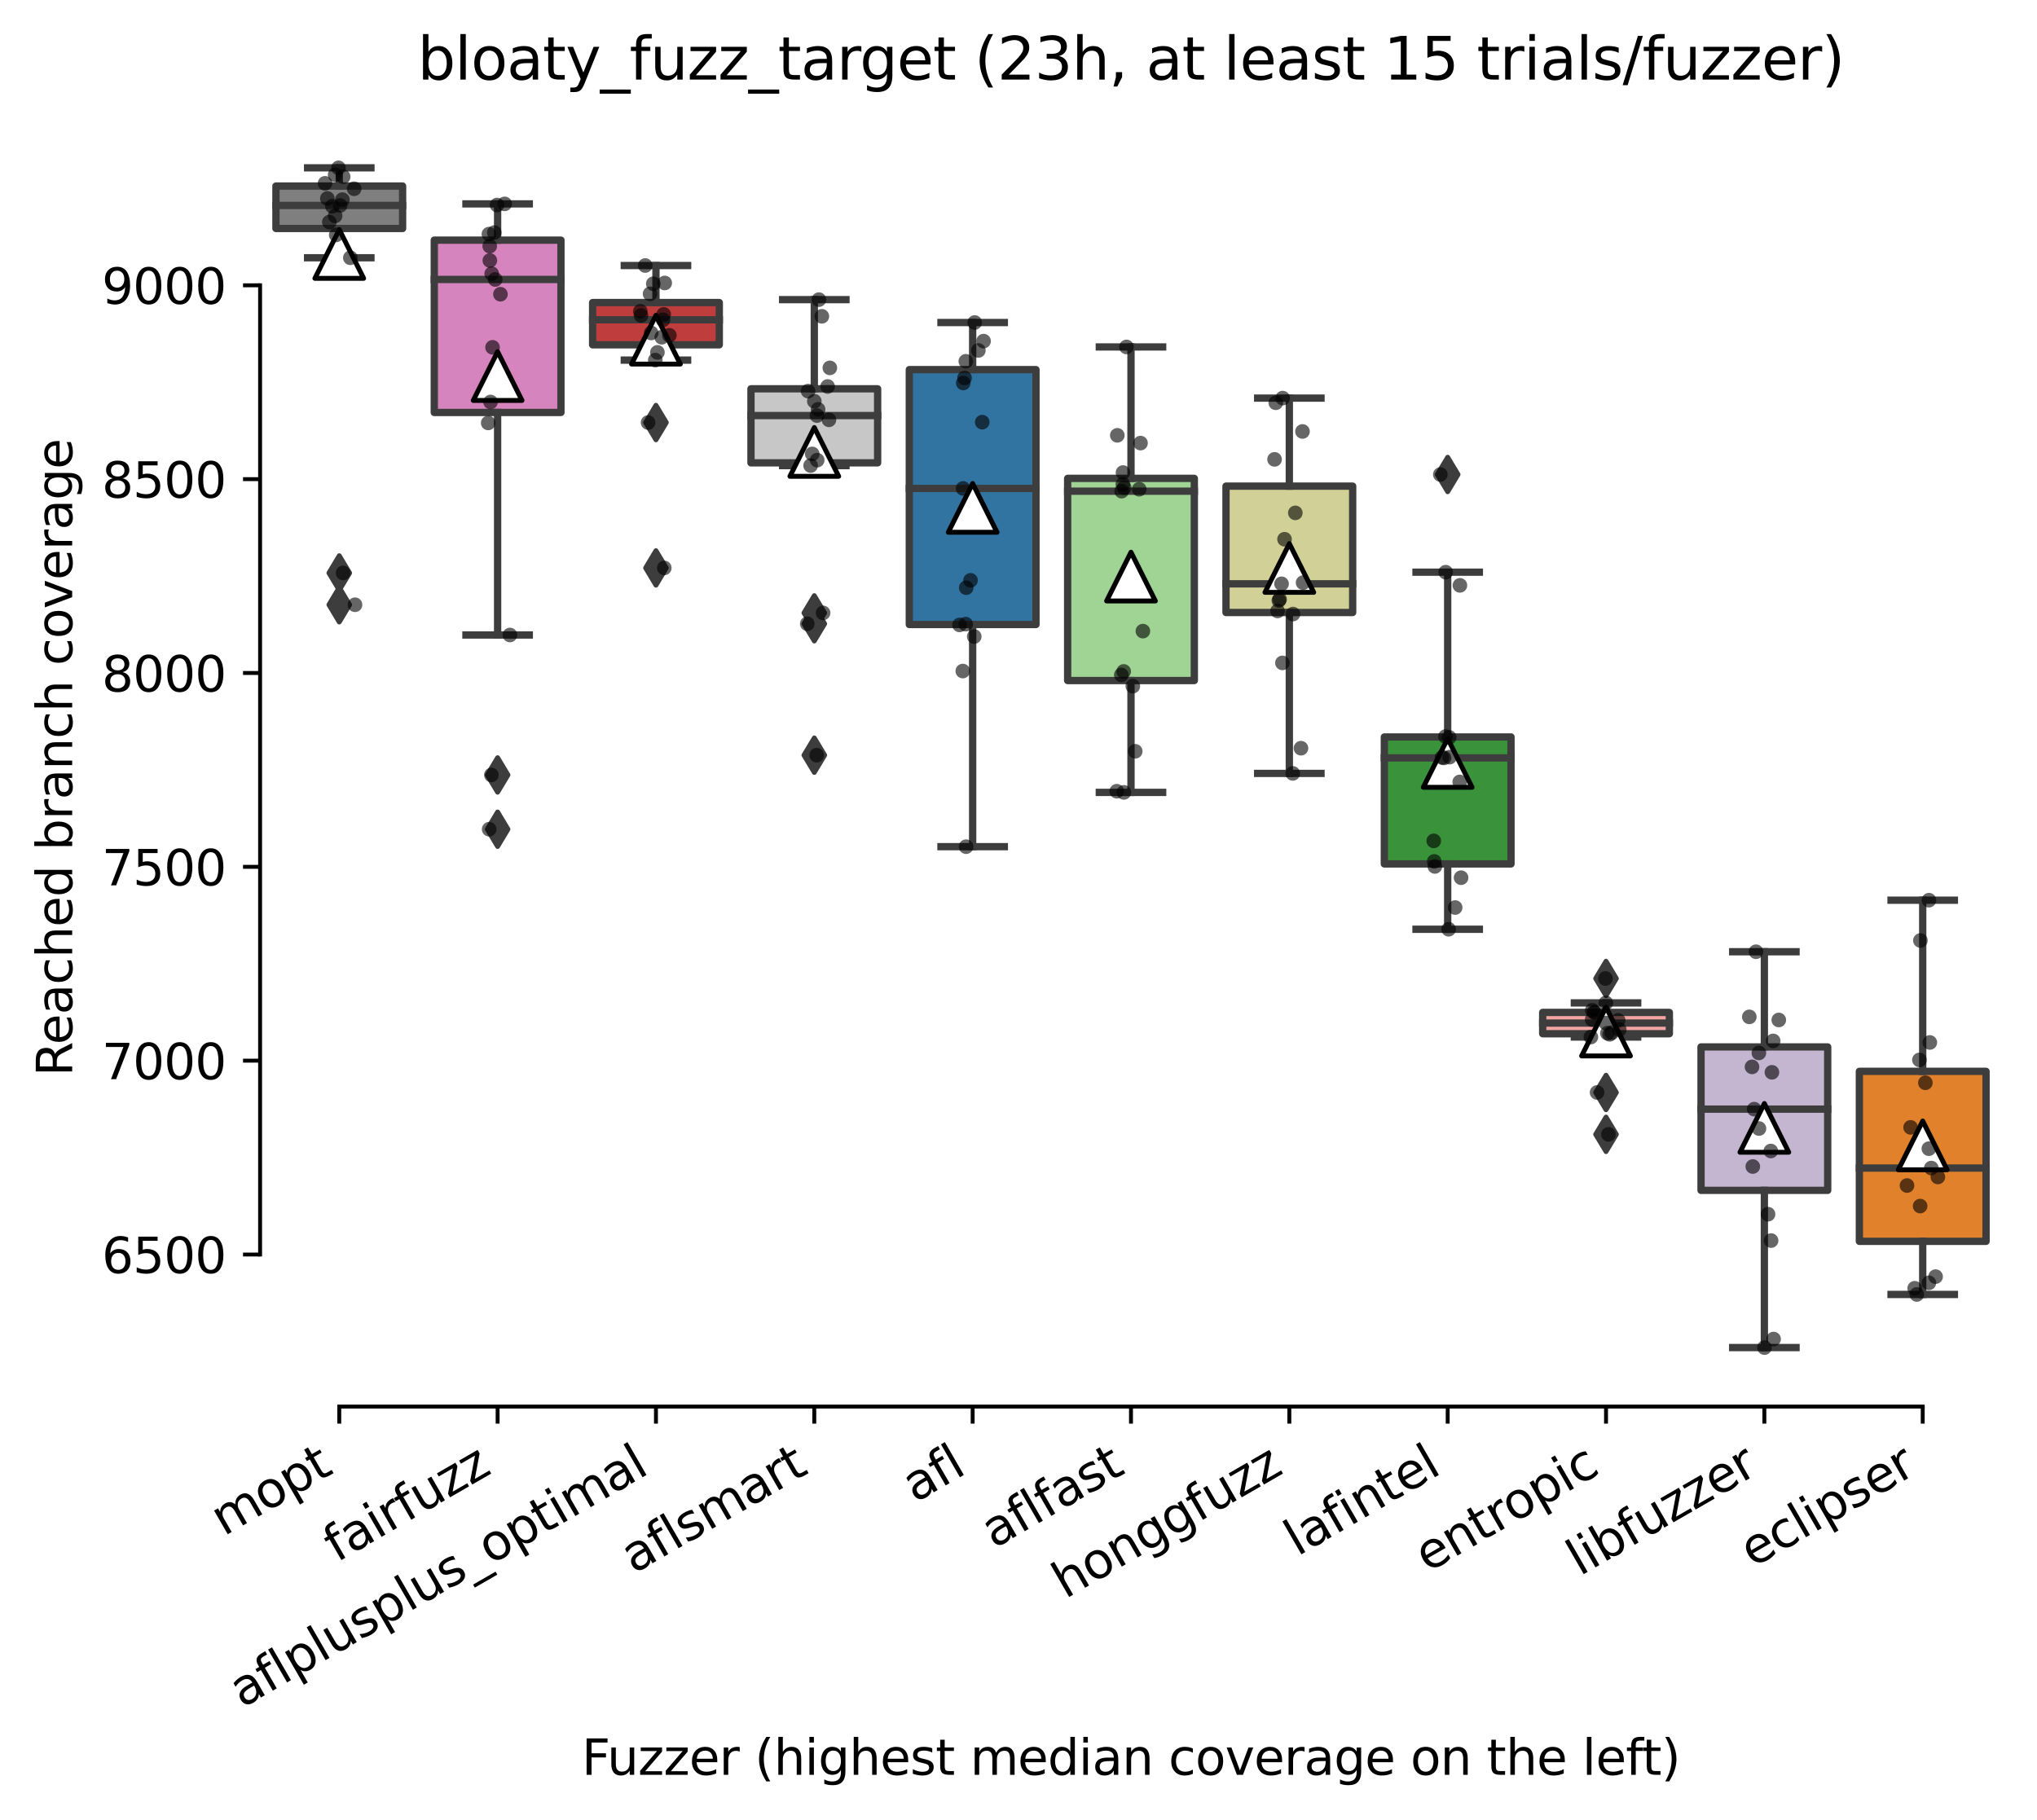 <?xml version="1.0" encoding="utf-8" standalone="no"?>
<!DOCTYPE svg PUBLIC "-//W3C//DTD SVG 1.1//EN"
  "http://www.w3.org/Graphics/SVG/1.1/DTD/svg11.dtd">
<svg xmlns:xlink="http://www.w3.org/1999/xlink" width="417.648pt" height="373.224pt" viewBox="0 0 417.648 373.224" xmlns="http://www.w3.org/2000/svg" version="1.1">
 <defs>
  <style type="text/css">*{stroke-linejoin: round; stroke-linecap: butt}</style>
 </defs>
 <g id="figure_1">
  <g id="patch_1">
   <path d="M 0 373.224 
L 417.648 373.224 
L 417.648 -0 
L 0 -0 
z
" style="fill: #ffffff"/>
  </g>
  <g id="axes_1">
   <g id="patch_2">
    <path d="M 53.328 288.43 
L 410.448 288.43 
L 410.448 22.318 
L 53.328 22.318 
z
" style="fill: #ffffff"/>
   </g>
   <g id="patch_3">
    <path d="M 56.575 46.856 
L 82.547 46.856 
L 82.547 38.151 
L 56.575 38.151 
L 56.575 46.856 
z
" clip-path="url(#p00218cb04b)" style="fill: #7f7f7f; stroke: #3d3d3d; stroke-width: 1.5; stroke-linejoin: miter"/>
   </g>
   <g id="patch_4">
    <path d="M 89.04 84.579 
L 115.012 84.579 
L 115.012 49.241 
L 89.04 49.241 
L 89.04 84.579 
z
" clip-path="url(#p00218cb04b)" style="fill: #d684bd; stroke: #3d3d3d; stroke-width: 1.5; stroke-linejoin: miter"/>
   </g>
   <g id="patch_5">
    <path d="M 121.506 70.706 
L 147.478 70.706 
L 147.478 62.041 
L 121.506 62.041 
L 121.506 70.706 
z
" clip-path="url(#p00218cb04b)" style="fill: #c03d3e; stroke: #3d3d3d; stroke-width: 1.5; stroke-linejoin: miter"/>
   </g>
   <g id="patch_6">
    <path d="M 153.971 94.914 
L 179.943 94.914 
L 179.943 79.729 
L 153.971 79.729 
L 153.971 94.914 
z
" clip-path="url(#p00218cb04b)" style="fill: #c7c7c7; stroke: #3d3d3d; stroke-width: 1.5; stroke-linejoin: miter"/>
   </g>
   <g id="patch_7">
    <path d="M 186.436 128.066 
L 212.409 128.066 
L 212.409 75.794 
L 186.436 75.794 
L 186.436 128.066 
z
" clip-path="url(#p00218cb04b)" style="fill: #3274a1; stroke: #3d3d3d; stroke-width: 1.5; stroke-linejoin: miter"/>
   </g>
   <g id="patch_8">
    <path d="M 218.902 139.554 
L 244.874 139.554 
L 244.874 98.094 
L 218.902 98.094 
L 218.902 139.554 
z
" clip-path="url(#p00218cb04b)" style="fill: #9fd495; stroke: #3d3d3d; stroke-width: 1.5; stroke-linejoin: miter"/>
   </g>
   <g id="patch_9">
    <path d="M 251.367 125.601 
L 277.34 125.601 
L 277.34 99.684 
L 251.367 99.684 
L 251.367 125.601 
z
" clip-path="url(#p00218cb04b)" style="fill: #d1d197; stroke: #3d3d3d; stroke-width: 1.5; stroke-linejoin: miter"/>
   </g>
   <g id="patch_10">
    <path d="M 283.833 177.157 
L 309.805 177.157 
L 309.805 151.121 
L 283.833 151.121 
L 283.833 177.157 
z
" clip-path="url(#p00218cb04b)" style="fill: #3a923a; stroke: #3d3d3d; stroke-width: 1.5; stroke-linejoin: miter"/>
   </g>
   <g id="patch_11">
    <path d="M 316.298 211.978 
L 342.271 211.978 
L 342.271 207.606 
L 316.298 207.606 
L 316.298 211.978 
z
" clip-path="url(#p00218cb04b)" style="fill: #f2a5a3; stroke: #3d3d3d; stroke-width: 1.5; stroke-linejoin: miter"/>
   </g>
   <g id="patch_12">
    <path d="M 348.764 244.097 
L 374.736 244.097 
L 374.736 214.681 
L 348.764 214.681 
L 348.764 244.097 
z
" clip-path="url(#p00218cb04b)" style="fill: #c4b5d0; stroke: #3d3d3d; stroke-width: 1.5; stroke-linejoin: miter"/>
   </g>
   <g id="patch_13">
    <path d="M 381.229 254.551 
L 407.202 254.551 
L 407.202 219.69 
L 381.229 219.69 
L 381.229 254.551 
z
" clip-path="url(#p00218cb04b)" style="fill: #e1812c; stroke: #3d3d3d; stroke-width: 1.5; stroke-linejoin: miter"/>
   </g>
   <g id="matplotlib.axis_1">
    <g id="xtick_1">
     <g id="line2d_1">
      <defs>
       <path id="mb5aa1d3929" d="M 0 0 
L 0 3.5 
" style="stroke: #000000; stroke-width: 0.8"/>
      </defs>
      <g>
       <use xlink:href="#mb5aa1d3929" x="69.561" y="288.43" style="stroke: #000000; stroke-width: 0.8"/>
      </g>
     </g>
     <g id="text_1">
      <!-- mopt -->
      <g transform="translate(45.893 315.075) rotate(-30) scale(0.1 -0.1)">
       <defs>
        <path id="DejaVuSans-6d" d="M 3328 2828 
Q 3544 3216 3844 3400 
Q 4144 3584 4550 3584 
Q 5097 3584 5394 3201 
Q 5691 2819 5691 2113 
L 5691 0 
L 5113 0 
L 5113 2094 
Q 5113 2597 4934 2840 
Q 4756 3084 4391 3084 
Q 3944 3084 3684 2787 
Q 3425 2491 3425 1978 
L 3425 0 
L 2847 0 
L 2847 2094 
Q 2847 2600 2669 2842 
Q 2491 3084 2119 3084 
Q 1678 3084 1418 2786 
Q 1159 2488 1159 1978 
L 1159 0 
L 581 0 
L 581 3500 
L 1159 3500 
L 1159 2956 
Q 1356 3278 1631 3431 
Q 1906 3584 2284 3584 
Q 2666 3584 2933 3390 
Q 3200 3197 3328 2828 
z
" transform="scale(0.016)"/>
        <path id="DejaVuSans-6f" d="M 1959 3097 
Q 1497 3097 1228 2736 
Q 959 2375 959 1747 
Q 959 1119 1226 758 
Q 1494 397 1959 397 
Q 2419 397 2687 759 
Q 2956 1122 2956 1747 
Q 2956 2369 2687 2733 
Q 2419 3097 1959 3097 
z
M 1959 3584 
Q 2709 3584 3137 3096 
Q 3566 2609 3566 1747 
Q 3566 888 3137 398 
Q 2709 -91 1959 -91 
Q 1206 -91 779 398 
Q 353 888 353 1747 
Q 353 2609 779 3096 
Q 1206 3584 1959 3584 
z
" transform="scale(0.016)"/>
        <path id="DejaVuSans-70" d="M 1159 525 
L 1159 -1331 
L 581 -1331 
L 581 3500 
L 1159 3500 
L 1159 2969 
Q 1341 3281 1617 3432 
Q 1894 3584 2278 3584 
Q 2916 3584 3314 3078 
Q 3713 2572 3713 1747 
Q 3713 922 3314 415 
Q 2916 -91 2278 -91 
Q 1894 -91 1617 61 
Q 1341 213 1159 525 
z
M 3116 1747 
Q 3116 2381 2855 2742 
Q 2594 3103 2138 3103 
Q 1681 3103 1420 2742 
Q 1159 2381 1159 1747 
Q 1159 1113 1420 752 
Q 1681 391 2138 391 
Q 2594 391 2855 752 
Q 3116 1113 3116 1747 
z
" transform="scale(0.016)"/>
        <path id="DejaVuSans-74" d="M 1172 4494 
L 1172 3500 
L 2356 3500 
L 2356 3053 
L 1172 3053 
L 1172 1153 
Q 1172 725 1289 603 
Q 1406 481 1766 481 
L 2356 481 
L 2356 0 
L 1766 0 
Q 1100 0 847 248 
Q 594 497 594 1153 
L 594 3053 
L 172 3053 
L 172 3500 
L 594 3500 
L 594 4494 
L 1172 4494 
z
" transform="scale(0.016)"/>
       </defs>
       <use xlink:href="#DejaVuSans-6d"/>
       <use xlink:href="#DejaVuSans-6f" x="97.412"/>
       <use xlink:href="#DejaVuSans-70" x="158.594"/>
       <use xlink:href="#DejaVuSans-74" x="222.07"/>
      </g>
     </g>
    </g>
    <g id="xtick_2">
     <g id="line2d_2">
      <g>
       <use xlink:href="#mb5aa1d3929" x="102.026" y="288.43" style="stroke: #000000; stroke-width: 0.8"/>
      </g>
     </g>
     <g id="text_2">
      <!-- fairfuzz -->
      <g transform="translate(69.037 320.457) rotate(-30) scale(0.1 -0.1)">
       <defs>
        <path id="DejaVuSans-66" d="M 2375 4863 
L 2375 4384 
L 1825 4384 
Q 1516 4384 1395 4259 
Q 1275 4134 1275 3809 
L 1275 3500 
L 2222 3500 
L 2222 3053 
L 1275 3053 
L 1275 0 
L 697 0 
L 697 3053 
L 147 3053 
L 147 3500 
L 697 3500 
L 697 3744 
Q 697 4328 969 4595 
Q 1241 4863 1831 4863 
L 2375 4863 
z
" transform="scale(0.016)"/>
        <path id="DejaVuSans-61" d="M 2194 1759 
Q 1497 1759 1228 1600 
Q 959 1441 959 1056 
Q 959 750 1161 570 
Q 1363 391 1709 391 
Q 2188 391 2477 730 
Q 2766 1069 2766 1631 
L 2766 1759 
L 2194 1759 
z
M 3341 1997 
L 3341 0 
L 2766 0 
L 2766 531 
Q 2569 213 2275 61 
Q 1981 -91 1556 -91 
Q 1019 -91 701 211 
Q 384 513 384 1019 
Q 384 1609 779 1909 
Q 1175 2209 1959 2209 
L 2766 2209 
L 2766 2266 
Q 2766 2663 2505 2880 
Q 2244 3097 1772 3097 
Q 1472 3097 1187 3025 
Q 903 2953 641 2809 
L 641 3341 
Q 956 3463 1253 3523 
Q 1550 3584 1831 3584 
Q 2591 3584 2966 3190 
Q 3341 2797 3341 1997 
z
" transform="scale(0.016)"/>
        <path id="DejaVuSans-69" d="M 603 3500 
L 1178 3500 
L 1178 0 
L 603 0 
L 603 3500 
z
M 603 4863 
L 1178 4863 
L 1178 4134 
L 603 4134 
L 603 4863 
z
" transform="scale(0.016)"/>
        <path id="DejaVuSans-72" d="M 2631 2963 
Q 2534 3019 2420 3045 
Q 2306 3072 2169 3072 
Q 1681 3072 1420 2755 
Q 1159 2438 1159 1844 
L 1159 0 
L 581 0 
L 581 3500 
L 1159 3500 
L 1159 2956 
Q 1341 3275 1631 3429 
Q 1922 3584 2338 3584 
Q 2397 3584 2469 3576 
Q 2541 3569 2628 3553 
L 2631 2963 
z
" transform="scale(0.016)"/>
        <path id="DejaVuSans-75" d="M 544 1381 
L 544 3500 
L 1119 3500 
L 1119 1403 
Q 1119 906 1312 657 
Q 1506 409 1894 409 
Q 2359 409 2629 706 
Q 2900 1003 2900 1516 
L 2900 3500 
L 3475 3500 
L 3475 0 
L 2900 0 
L 2900 538 
Q 2691 219 2414 64 
Q 2138 -91 1772 -91 
Q 1169 -91 856 284 
Q 544 659 544 1381 
z
M 1991 3584 
L 1991 3584 
z
" transform="scale(0.016)"/>
        <path id="DejaVuSans-7a" d="M 353 3500 
L 3084 3500 
L 3084 2975 
L 922 459 
L 3084 459 
L 3084 0 
L 275 0 
L 275 525 
L 2438 3041 
L 353 3041 
L 353 3500 
z
" transform="scale(0.016)"/>
       </defs>
       <use xlink:href="#DejaVuSans-66"/>
       <use xlink:href="#DejaVuSans-61" x="35.205"/>
       <use xlink:href="#DejaVuSans-69" x="96.484"/>
       <use xlink:href="#DejaVuSans-72" x="124.268"/>
       <use xlink:href="#DejaVuSans-66" x="165.381"/>
       <use xlink:href="#DejaVuSans-75" x="200.586"/>
       <use xlink:href="#DejaVuSans-7a" x="263.965"/>
       <use xlink:href="#DejaVuSans-7a" x="316.455"/>
      </g>
     </g>
    </g>
    <g id="xtick_3">
     <g id="line2d_3">
      <g>
       <use xlink:href="#mb5aa1d3929" x="134.492" y="288.43" style="stroke: #000000; stroke-width: 0.8"/>
      </g>
     </g>
     <g id="text_3">
      <!-- aflplusplus_optimal -->
      <g transform="translate(49.667 350.304) rotate(-30) scale(0.1 -0.1)">
       <defs>
        <path id="DejaVuSans-6c" d="M 603 4863 
L 1178 4863 
L 1178 0 
L 603 0 
L 603 4863 
z
" transform="scale(0.016)"/>
        <path id="DejaVuSans-73" d="M 2834 3397 
L 2834 2853 
Q 2591 2978 2328 3040 
Q 2066 3103 1784 3103 
Q 1356 3103 1142 2972 
Q 928 2841 928 2578 
Q 928 2378 1081 2264 
Q 1234 2150 1697 2047 
L 1894 2003 
Q 2506 1872 2764 1633 
Q 3022 1394 3022 966 
Q 3022 478 2636 193 
Q 2250 -91 1575 -91 
Q 1294 -91 989 -36 
Q 684 19 347 128 
L 347 722 
Q 666 556 975 473 
Q 1284 391 1588 391 
Q 1994 391 2212 530 
Q 2431 669 2431 922 
Q 2431 1156 2273 1281 
Q 2116 1406 1581 1522 
L 1381 1569 
Q 847 1681 609 1914 
Q 372 2147 372 2553 
Q 372 3047 722 3315 
Q 1072 3584 1716 3584 
Q 2034 3584 2315 3537 
Q 2597 3491 2834 3397 
z
" transform="scale(0.016)"/>
        <path id="DejaVuSans-5f" d="M 3263 -1063 
L 3263 -1509 
L -63 -1509 
L -63 -1063 
L 3263 -1063 
z
" transform="scale(0.016)"/>
       </defs>
       <use xlink:href="#DejaVuSans-61"/>
       <use xlink:href="#DejaVuSans-66" x="61.279"/>
       <use xlink:href="#DejaVuSans-6c" x="96.484"/>
       <use xlink:href="#DejaVuSans-70" x="124.268"/>
       <use xlink:href="#DejaVuSans-6c" x="187.744"/>
       <use xlink:href="#DejaVuSans-75" x="215.527"/>
       <use xlink:href="#DejaVuSans-73" x="278.906"/>
       <use xlink:href="#DejaVuSans-70" x="331.006"/>
       <use xlink:href="#DejaVuSans-6c" x="394.482"/>
       <use xlink:href="#DejaVuSans-75" x="422.266"/>
       <use xlink:href="#DejaVuSans-73" x="485.645"/>
       <use xlink:href="#DejaVuSans-5f" x="537.744"/>
       <use xlink:href="#DejaVuSans-6f" x="587.744"/>
       <use xlink:href="#DejaVuSans-70" x="648.926"/>
       <use xlink:href="#DejaVuSans-74" x="712.402"/>
       <use xlink:href="#DejaVuSans-69" x="751.611"/>
       <use xlink:href="#DejaVuSans-6d" x="779.395"/>
       <use xlink:href="#DejaVuSans-61" x="876.807"/>
       <use xlink:href="#DejaVuSans-6c" x="938.086"/>
      </g>
     </g>
    </g>
    <g id="xtick_4">
     <g id="line2d_4">
      <g>
       <use xlink:href="#mb5aa1d3929" x="166.957" y="288.43" style="stroke: #000000; stroke-width: 0.8"/>
      </g>
     </g>
     <g id="text_4">
      <!-- aflsmart -->
      <g transform="translate(129.946 322.779) rotate(-30) scale(0.1 -0.1)">
       <use xlink:href="#DejaVuSans-61"/>
       <use xlink:href="#DejaVuSans-66" x="61.279"/>
       <use xlink:href="#DejaVuSans-6c" x="96.484"/>
       <use xlink:href="#DejaVuSans-73" x="124.268"/>
       <use xlink:href="#DejaVuSans-6d" x="176.367"/>
       <use xlink:href="#DejaVuSans-61" x="273.779"/>
       <use xlink:href="#DejaVuSans-72" x="335.059"/>
       <use xlink:href="#DejaVuSans-74" x="376.172"/>
      </g>
     </g>
    </g>
    <g id="xtick_5">
     <g id="line2d_5">
      <g>
       <use xlink:href="#mb5aa1d3929" x="199.423" y="288.43" style="stroke: #000000; stroke-width: 0.8"/>
      </g>
     </g>
     <g id="text_5">
      <!-- afl -->
      <g transform="translate(187.621 308.224) rotate(-30) scale(0.1 -0.1)">
       <use xlink:href="#DejaVuSans-61"/>
       <use xlink:href="#DejaVuSans-66" x="61.279"/>
       <use xlink:href="#DejaVuSans-6c" x="96.484"/>
      </g>
     </g>
    </g>
    <g id="xtick_6">
     <g id="line2d_6">
      <g>
       <use xlink:href="#mb5aa1d3929" x="231.888" y="288.43" style="stroke: #000000; stroke-width: 0.8"/>
      </g>
     </g>
     <g id="text_6">
      <!-- aflfast -->
      <g transform="translate(203.824 317.613) rotate(-30) scale(0.1 -0.1)">
       <use xlink:href="#DejaVuSans-61"/>
       <use xlink:href="#DejaVuSans-66" x="61.279"/>
       <use xlink:href="#DejaVuSans-6c" x="96.484"/>
       <use xlink:href="#DejaVuSans-66" x="124.268"/>
       <use xlink:href="#DejaVuSans-61" x="159.473"/>
       <use xlink:href="#DejaVuSans-73" x="220.752"/>
       <use xlink:href="#DejaVuSans-74" x="272.852"/>
      </g>
     </g>
    </g>
    <g id="xtick_7">
     <g id="line2d_7">
      <g>
       <use xlink:href="#mb5aa1d3929" x="264.354" y="288.43" style="stroke: #000000; stroke-width: 0.8"/>
      </g>
     </g>
     <g id="text_7">
      <!-- honggfuzz -->
      <g transform="translate(218.414 327.933) rotate(-30) scale(0.1 -0.1)">
       <defs>
        <path id="DejaVuSans-68" d="M 3513 2113 
L 3513 0 
L 2938 0 
L 2938 2094 
Q 2938 2591 2744 2837 
Q 2550 3084 2163 3084 
Q 1697 3084 1428 2787 
Q 1159 2491 1159 1978 
L 1159 0 
L 581 0 
L 581 4863 
L 1159 4863 
L 1159 2956 
Q 1366 3272 1645 3428 
Q 1925 3584 2291 3584 
Q 2894 3584 3203 3211 
Q 3513 2838 3513 2113 
z
" transform="scale(0.016)"/>
        <path id="DejaVuSans-6e" d="M 3513 2113 
L 3513 0 
L 2938 0 
L 2938 2094 
Q 2938 2591 2744 2837 
Q 2550 3084 2163 3084 
Q 1697 3084 1428 2787 
Q 1159 2491 1159 1978 
L 1159 0 
L 581 0 
L 581 3500 
L 1159 3500 
L 1159 2956 
Q 1366 3272 1645 3428 
Q 1925 3584 2291 3584 
Q 2894 3584 3203 3211 
Q 3513 2838 3513 2113 
z
" transform="scale(0.016)"/>
        <path id="DejaVuSans-67" d="M 2906 1791 
Q 2906 2416 2648 2759 
Q 2391 3103 1925 3103 
Q 1463 3103 1205 2759 
Q 947 2416 947 1791 
Q 947 1169 1205 825 
Q 1463 481 1925 481 
Q 2391 481 2648 825 
Q 2906 1169 2906 1791 
z
M 3481 434 
Q 3481 -459 3084 -895 
Q 2688 -1331 1869 -1331 
Q 1566 -1331 1297 -1286 
Q 1028 -1241 775 -1147 
L 775 -588 
Q 1028 -725 1275 -790 
Q 1522 -856 1778 -856 
Q 2344 -856 2625 -561 
Q 2906 -266 2906 331 
L 2906 616 
Q 2728 306 2450 153 
Q 2172 0 1784 0 
Q 1141 0 747 490 
Q 353 981 353 1791 
Q 353 2603 747 3093 
Q 1141 3584 1784 3584 
Q 2172 3584 2450 3431 
Q 2728 3278 2906 2969 
L 2906 3500 
L 3481 3500 
L 3481 434 
z
" transform="scale(0.016)"/>
       </defs>
       <use xlink:href="#DejaVuSans-68"/>
       <use xlink:href="#DejaVuSans-6f" x="63.379"/>
       <use xlink:href="#DejaVuSans-6e" x="124.561"/>
       <use xlink:href="#DejaVuSans-67" x="187.939"/>
       <use xlink:href="#DejaVuSans-67" x="251.416"/>
       <use xlink:href="#DejaVuSans-66" x="314.893"/>
       <use xlink:href="#DejaVuSans-75" x="350.098"/>
       <use xlink:href="#DejaVuSans-7a" x="413.477"/>
       <use xlink:href="#DejaVuSans-7a" x="465.967"/>
      </g>
     </g>
    </g>
    <g id="xtick_8">
     <g id="line2d_8">
      <g>
       <use xlink:href="#mb5aa1d3929" x="296.819" y="288.43" style="stroke: #000000; stroke-width: 0.8"/>
      </g>
     </g>
     <g id="text_8">
      <!-- lafintel -->
      <g transform="translate(265.993 319.207) rotate(-30) scale(0.1 -0.1)">
       <defs>
        <path id="DejaVuSans-65" d="M 3597 1894 
L 3597 1613 
L 953 1613 
Q 991 1019 1311 708 
Q 1631 397 2203 397 
Q 2534 397 2845 478 
Q 3156 559 3463 722 
L 3463 178 
Q 3153 47 2828 -22 
Q 2503 -91 2169 -91 
Q 1331 -91 842 396 
Q 353 884 353 1716 
Q 353 2575 817 3079 
Q 1281 3584 2069 3584 
Q 2775 3584 3186 3129 
Q 3597 2675 3597 1894 
z
M 3022 2063 
Q 3016 2534 2758 2815 
Q 2500 3097 2075 3097 
Q 1594 3097 1305 2825 
Q 1016 2553 972 2059 
L 3022 2063 
z
" transform="scale(0.016)"/>
       </defs>
       <use xlink:href="#DejaVuSans-6c"/>
       <use xlink:href="#DejaVuSans-61" x="27.783"/>
       <use xlink:href="#DejaVuSans-66" x="89.062"/>
       <use xlink:href="#DejaVuSans-69" x="124.268"/>
       <use xlink:href="#DejaVuSans-6e" x="152.051"/>
       <use xlink:href="#DejaVuSans-74" x="215.43"/>
       <use xlink:href="#DejaVuSans-65" x="254.639"/>
       <use xlink:href="#DejaVuSans-6c" x="316.162"/>
      </g>
     </g>
    </g>
    <g id="xtick_9">
     <g id="line2d_9">
      <g>
       <use xlink:href="#mb5aa1d3929" x="329.284" y="288.43" style="stroke: #000000; stroke-width: 0.8"/>
      </g>
     </g>
     <g id="text_9">
      <!-- entropic -->
      <g transform="translate(292.702 322.531) rotate(-30) scale(0.1 -0.1)">
       <defs>
        <path id="DejaVuSans-63" d="M 3122 3366 
L 3122 2828 
Q 2878 2963 2633 3030 
Q 2388 3097 2138 3097 
Q 1578 3097 1268 2742 
Q 959 2388 959 1747 
Q 959 1106 1268 751 
Q 1578 397 2138 397 
Q 2388 397 2633 464 
Q 2878 531 3122 666 
L 3122 134 
Q 2881 22 2623 -34 
Q 2366 -91 2075 -91 
Q 1284 -91 818 406 
Q 353 903 353 1747 
Q 353 2603 823 3093 
Q 1294 3584 2113 3584 
Q 2378 3584 2631 3529 
Q 2884 3475 3122 3366 
z
" transform="scale(0.016)"/>
       </defs>
       <use xlink:href="#DejaVuSans-65"/>
       <use xlink:href="#DejaVuSans-6e" x="61.523"/>
       <use xlink:href="#DejaVuSans-74" x="124.902"/>
       <use xlink:href="#DejaVuSans-72" x="164.111"/>
       <use xlink:href="#DejaVuSans-6f" x="202.975"/>
       <use xlink:href="#DejaVuSans-70" x="264.156"/>
       <use xlink:href="#DejaVuSans-69" x="327.633"/>
       <use xlink:href="#DejaVuSans-63" x="355.416"/>
      </g>
     </g>
    </g>
    <g id="xtick_10">
     <g id="line2d_10">
      <g>
       <use xlink:href="#mb5aa1d3929" x="361.75" y="288.43" style="stroke: #000000; stroke-width: 0.8"/>
      </g>
     </g>
     <g id="text_10">
      <!-- libfuzzer -->
      <g transform="translate(323.884 323.272) rotate(-30) scale(0.1 -0.1)">
       <defs>
        <path id="DejaVuSans-62" d="M 3116 1747 
Q 3116 2381 2855 2742 
Q 2594 3103 2138 3103 
Q 1681 3103 1420 2742 
Q 1159 2381 1159 1747 
Q 1159 1113 1420 752 
Q 1681 391 2138 391 
Q 2594 391 2855 752 
Q 3116 1113 3116 1747 
z
M 1159 2969 
Q 1341 3281 1617 3432 
Q 1894 3584 2278 3584 
Q 2916 3584 3314 3078 
Q 3713 2572 3713 1747 
Q 3713 922 3314 415 
Q 2916 -91 2278 -91 
Q 1894 -91 1617 61 
Q 1341 213 1159 525 
L 1159 0 
L 581 0 
L 581 4863 
L 1159 4863 
L 1159 2969 
z
" transform="scale(0.016)"/>
       </defs>
       <use xlink:href="#DejaVuSans-6c"/>
       <use xlink:href="#DejaVuSans-69" x="27.783"/>
       <use xlink:href="#DejaVuSans-62" x="55.566"/>
       <use xlink:href="#DejaVuSans-66" x="119.043"/>
       <use xlink:href="#DejaVuSans-75" x="154.248"/>
       <use xlink:href="#DejaVuSans-7a" x="217.627"/>
       <use xlink:href="#DejaVuSans-7a" x="270.117"/>
       <use xlink:href="#DejaVuSans-65" x="322.607"/>
       <use xlink:href="#DejaVuSans-72" x="384.131"/>
      </g>
     </g>
    </g>
    <g id="xtick_11">
     <g id="line2d_11">
      <g>
       <use xlink:href="#mb5aa1d3929" x="394.215" y="288.43" style="stroke: #000000; stroke-width: 0.8"/>
      </g>
     </g>
     <g id="text_11">
      <!-- eclipser -->
      <g transform="translate(359.375 321.525) rotate(-30) scale(0.1 -0.1)">
       <use xlink:href="#DejaVuSans-65"/>
       <use xlink:href="#DejaVuSans-63" x="61.523"/>
       <use xlink:href="#DejaVuSans-6c" x="116.504"/>
       <use xlink:href="#DejaVuSans-69" x="144.287"/>
       <use xlink:href="#DejaVuSans-70" x="172.07"/>
       <use xlink:href="#DejaVuSans-73" x="235.547"/>
       <use xlink:href="#DejaVuSans-65" x="287.646"/>
       <use xlink:href="#DejaVuSans-72" x="349.17"/>
      </g>
     </g>
    </g>
    <g id="text_12">
     <!-- Fuzzer (highest median coverage on the left) -->
     <g transform="translate(119.27 363.944) scale(0.1 -0.1)">
      <defs>
       <path id="DejaVuSans-46" d="M 628 4666 
L 3309 4666 
L 3309 4134 
L 1259 4134 
L 1259 2759 
L 3109 2759 
L 3109 2228 
L 1259 2228 
L 1259 0 
L 628 0 
L 628 4666 
z
" transform="scale(0.016)"/>
       <path id="DejaVuSans-20" transform="scale(0.016)"/>
       <path id="DejaVuSans-28" d="M 1984 4856 
Q 1566 4138 1362 3434 
Q 1159 2731 1159 2009 
Q 1159 1288 1364 580 
Q 1569 -128 1984 -844 
L 1484 -844 
Q 1016 -109 783 600 
Q 550 1309 550 2009 
Q 550 2706 781 3412 
Q 1013 4119 1484 4856 
L 1984 4856 
z
" transform="scale(0.016)"/>
       <path id="DejaVuSans-64" d="M 2906 2969 
L 2906 4863 
L 3481 4863 
L 3481 0 
L 2906 0 
L 2906 525 
Q 2725 213 2448 61 
Q 2172 -91 1784 -91 
Q 1150 -91 751 415 
Q 353 922 353 1747 
Q 353 2572 751 3078 
Q 1150 3584 1784 3584 
Q 2172 3584 2448 3432 
Q 2725 3281 2906 2969 
z
M 947 1747 
Q 947 1113 1208 752 
Q 1469 391 1925 391 
Q 2381 391 2643 752 
Q 2906 1113 2906 1747 
Q 2906 2381 2643 2742 
Q 2381 3103 1925 3103 
Q 1469 3103 1208 2742 
Q 947 2381 947 1747 
z
" transform="scale(0.016)"/>
       <path id="DejaVuSans-76" d="M 191 3500 
L 800 3500 
L 1894 563 
L 2988 3500 
L 3597 3500 
L 2284 0 
L 1503 0 
L 191 3500 
z
" transform="scale(0.016)"/>
       <path id="DejaVuSans-29" d="M 513 4856 
L 1013 4856 
Q 1481 4119 1714 3412 
Q 1947 2706 1947 2009 
Q 1947 1309 1714 600 
Q 1481 -109 1013 -844 
L 513 -844 
Q 928 -128 1133 580 
Q 1338 1288 1338 2009 
Q 1338 2731 1133 3434 
Q 928 4138 513 4856 
z
" transform="scale(0.016)"/>
      </defs>
      <use xlink:href="#DejaVuSans-46"/>
      <use xlink:href="#DejaVuSans-75" x="52.02"/>
      <use xlink:href="#DejaVuSans-7a" x="115.398"/>
      <use xlink:href="#DejaVuSans-7a" x="167.889"/>
      <use xlink:href="#DejaVuSans-65" x="220.379"/>
      <use xlink:href="#DejaVuSans-72" x="281.902"/>
      <use xlink:href="#DejaVuSans-20" x="323.016"/>
      <use xlink:href="#DejaVuSans-28" x="354.803"/>
      <use xlink:href="#DejaVuSans-68" x="393.816"/>
      <use xlink:href="#DejaVuSans-69" x="457.195"/>
      <use xlink:href="#DejaVuSans-67" x="484.979"/>
      <use xlink:href="#DejaVuSans-68" x="548.455"/>
      <use xlink:href="#DejaVuSans-65" x="611.834"/>
      <use xlink:href="#DejaVuSans-73" x="673.357"/>
      <use xlink:href="#DejaVuSans-74" x="725.457"/>
      <use xlink:href="#DejaVuSans-20" x="764.666"/>
      <use xlink:href="#DejaVuSans-6d" x="796.453"/>
      <use xlink:href="#DejaVuSans-65" x="893.865"/>
      <use xlink:href="#DejaVuSans-64" x="955.389"/>
      <use xlink:href="#DejaVuSans-69" x="1018.865"/>
      <use xlink:href="#DejaVuSans-61" x="1046.648"/>
      <use xlink:href="#DejaVuSans-6e" x="1107.928"/>
      <use xlink:href="#DejaVuSans-20" x="1171.307"/>
      <use xlink:href="#DejaVuSans-63" x="1203.094"/>
      <use xlink:href="#DejaVuSans-6f" x="1258.074"/>
      <use xlink:href="#DejaVuSans-76" x="1319.256"/>
      <use xlink:href="#DejaVuSans-65" x="1378.436"/>
      <use xlink:href="#DejaVuSans-72" x="1439.959"/>
      <use xlink:href="#DejaVuSans-61" x="1481.072"/>
      <use xlink:href="#DejaVuSans-67" x="1542.352"/>
      <use xlink:href="#DejaVuSans-65" x="1605.828"/>
      <use xlink:href="#DejaVuSans-20" x="1667.352"/>
      <use xlink:href="#DejaVuSans-6f" x="1699.139"/>
      <use xlink:href="#DejaVuSans-6e" x="1760.32"/>
      <use xlink:href="#DejaVuSans-20" x="1823.699"/>
      <use xlink:href="#DejaVuSans-74" x="1855.486"/>
      <use xlink:href="#DejaVuSans-68" x="1894.695"/>
      <use xlink:href="#DejaVuSans-65" x="1958.074"/>
      <use xlink:href="#DejaVuSans-20" x="2019.598"/>
      <use xlink:href="#DejaVuSans-6c" x="2051.385"/>
      <use xlink:href="#DejaVuSans-65" x="2079.168"/>
      <use xlink:href="#DejaVuSans-66" x="2140.691"/>
      <use xlink:href="#DejaVuSans-74" x="2174.146"/>
      <use xlink:href="#DejaVuSans-29" x="2213.355"/>
     </g>
    </g>
   </g>
   <g id="matplotlib.axis_2">
    <g id="ytick_1">
     <g id="line2d_12">
      <defs>
       <path id="m9eb663a54f" d="M 0 0 
L -3.5 0 
" style="stroke: #000000; stroke-width: 0.8"/>
      </defs>
      <g>
       <use xlink:href="#m9eb663a54f" x="53.328" y="257.254" style="stroke: #000000; stroke-width: 0.8"/>
      </g>
     </g>
     <g id="text_13">
      <!-- 6500 -->
      <g transform="translate(20.878 261.053) scale(0.1 -0.1)">
       <defs>
        <path id="DejaVuSans-36" d="M 2113 2584 
Q 1688 2584 1439 2293 
Q 1191 2003 1191 1497 
Q 1191 994 1439 701 
Q 1688 409 2113 409 
Q 2538 409 2786 701 
Q 3034 994 3034 1497 
Q 3034 2003 2786 2293 
Q 2538 2584 2113 2584 
z
M 3366 4563 
L 3366 3988 
Q 3128 4100 2886 4159 
Q 2644 4219 2406 4219 
Q 1781 4219 1451 3797 
Q 1122 3375 1075 2522 
Q 1259 2794 1537 2939 
Q 1816 3084 2150 3084 
Q 2853 3084 3261 2657 
Q 3669 2231 3669 1497 
Q 3669 778 3244 343 
Q 2819 -91 2113 -91 
Q 1303 -91 875 529 
Q 447 1150 447 2328 
Q 447 3434 972 4092 
Q 1497 4750 2381 4750 
Q 2619 4750 2861 4703 
Q 3103 4656 3366 4563 
z
" transform="scale(0.016)"/>
        <path id="DejaVuSans-35" d="M 691 4666 
L 3169 4666 
L 3169 4134 
L 1269 4134 
L 1269 2991 
Q 1406 3038 1543 3061 
Q 1681 3084 1819 3084 
Q 2600 3084 3056 2656 
Q 3513 2228 3513 1497 
Q 3513 744 3044 326 
Q 2575 -91 1722 -91 
Q 1428 -91 1123 -41 
Q 819 9 494 109 
L 494 744 
Q 775 591 1075 516 
Q 1375 441 1709 441 
Q 2250 441 2565 725 
Q 2881 1009 2881 1497 
Q 2881 1984 2565 2268 
Q 2250 2553 1709 2553 
Q 1456 2553 1204 2497 
Q 953 2441 691 2322 
L 691 4666 
z
" transform="scale(0.016)"/>
        <path id="DejaVuSans-30" d="M 2034 4250 
Q 1547 4250 1301 3770 
Q 1056 3291 1056 2328 
Q 1056 1369 1301 889 
Q 1547 409 2034 409 
Q 2525 409 2770 889 
Q 3016 1369 3016 2328 
Q 3016 3291 2770 3770 
Q 2525 4250 2034 4250 
z
M 2034 4750 
Q 2819 4750 3233 4129 
Q 3647 3509 3647 2328 
Q 3647 1150 3233 529 
Q 2819 -91 2034 -91 
Q 1250 -91 836 529 
Q 422 1150 422 2328 
Q 422 3509 836 4129 
Q 1250 4750 2034 4750 
z
" transform="scale(0.016)"/>
       </defs>
       <use xlink:href="#DejaVuSans-36"/>
       <use xlink:href="#DejaVuSans-35" x="63.623"/>
       <use xlink:href="#DejaVuSans-30" x="127.246"/>
       <use xlink:href="#DejaVuSans-30" x="190.869"/>
      </g>
     </g>
    </g>
    <g id="ytick_2">
     <g id="line2d_13">
      <g>
       <use xlink:href="#m9eb663a54f" x="53.328" y="217.504" style="stroke: #000000; stroke-width: 0.8"/>
      </g>
     </g>
     <g id="text_14">
      <!-- 7000 -->
      <g transform="translate(20.878 221.303) scale(0.1 -0.1)">
       <defs>
        <path id="DejaVuSans-37" d="M 525 4666 
L 3525 4666 
L 3525 4397 
L 1831 0 
L 1172 0 
L 2766 4134 
L 525 4134 
L 525 4666 
z
" transform="scale(0.016)"/>
       </defs>
       <use xlink:href="#DejaVuSans-37"/>
       <use xlink:href="#DejaVuSans-30" x="63.623"/>
       <use xlink:href="#DejaVuSans-30" x="127.246"/>
       <use xlink:href="#DejaVuSans-30" x="190.869"/>
      </g>
     </g>
    </g>
    <g id="ytick_3">
     <g id="line2d_14">
      <g>
       <use xlink:href="#m9eb663a54f" x="53.328" y="177.754" style="stroke: #000000; stroke-width: 0.8"/>
      </g>
     </g>
     <g id="text_15">
      <!-- 7500 -->
      <g transform="translate(20.878 181.553) scale(0.1 -0.1)">
       <use xlink:href="#DejaVuSans-37"/>
       <use xlink:href="#DejaVuSans-35" x="63.623"/>
       <use xlink:href="#DejaVuSans-30" x="127.246"/>
       <use xlink:href="#DejaVuSans-30" x="190.869"/>
      </g>
     </g>
    </g>
    <g id="ytick_4">
     <g id="line2d_15">
      <g>
       <use xlink:href="#m9eb663a54f" x="53.328" y="138.003" style="stroke: #000000; stroke-width: 0.8"/>
      </g>
     </g>
     <g id="text_16">
      <!-- 8000 -->
      <g transform="translate(20.878 141.802) scale(0.1 -0.1)">
       <defs>
        <path id="DejaVuSans-38" d="M 2034 2216 
Q 1584 2216 1326 1975 
Q 1069 1734 1069 1313 
Q 1069 891 1326 650 
Q 1584 409 2034 409 
Q 2484 409 2743 651 
Q 3003 894 3003 1313 
Q 3003 1734 2745 1975 
Q 2488 2216 2034 2216 
z
M 1403 2484 
Q 997 2584 770 2862 
Q 544 3141 544 3541 
Q 544 4100 942 4425 
Q 1341 4750 2034 4750 
Q 2731 4750 3128 4425 
Q 3525 4100 3525 3541 
Q 3525 3141 3298 2862 
Q 3072 2584 2669 2484 
Q 3125 2378 3379 2068 
Q 3634 1759 3634 1313 
Q 3634 634 3220 271 
Q 2806 -91 2034 -91 
Q 1263 -91 848 271 
Q 434 634 434 1313 
Q 434 1759 690 2068 
Q 947 2378 1403 2484 
z
M 1172 3481 
Q 1172 3119 1398 2916 
Q 1625 2713 2034 2713 
Q 2441 2713 2670 2916 
Q 2900 3119 2900 3481 
Q 2900 3844 2670 4047 
Q 2441 4250 2034 4250 
Q 1625 4250 1398 4047 
Q 1172 3844 1172 3481 
z
" transform="scale(0.016)"/>
       </defs>
       <use xlink:href="#DejaVuSans-38"/>
       <use xlink:href="#DejaVuSans-30" x="63.623"/>
       <use xlink:href="#DejaVuSans-30" x="127.246"/>
       <use xlink:href="#DejaVuSans-30" x="190.869"/>
      </g>
     </g>
    </g>
    <g id="ytick_5">
     <g id="line2d_16">
      <g>
       <use xlink:href="#m9eb663a54f" x="53.328" y="98.253" style="stroke: #000000; stroke-width: 0.8"/>
      </g>
     </g>
     <g id="text_17">
      <!-- 8500 -->
      <g transform="translate(20.878 102.052) scale(0.1 -0.1)">
       <use xlink:href="#DejaVuSans-38"/>
       <use xlink:href="#DejaVuSans-35" x="63.623"/>
       <use xlink:href="#DejaVuSans-30" x="127.246"/>
       <use xlink:href="#DejaVuSans-30" x="190.869"/>
      </g>
     </g>
    </g>
    <g id="ytick_6">
     <g id="line2d_17">
      <g>
       <use xlink:href="#m9eb663a54f" x="53.328" y="58.503" style="stroke: #000000; stroke-width: 0.8"/>
      </g>
     </g>
     <g id="text_18">
      <!-- 9000 -->
      <g transform="translate(20.878 62.302) scale(0.1 -0.1)">
       <defs>
        <path id="DejaVuSans-39" d="M 703 97 
L 703 672 
Q 941 559 1184 500 
Q 1428 441 1663 441 
Q 2288 441 2617 861 
Q 2947 1281 2994 2138 
Q 2813 1869 2534 1725 
Q 2256 1581 1919 1581 
Q 1219 1581 811 2004 
Q 403 2428 403 3163 
Q 403 3881 828 4315 
Q 1253 4750 1959 4750 
Q 2769 4750 3195 4129 
Q 3622 3509 3622 2328 
Q 3622 1225 3098 567 
Q 2575 -91 1691 -91 
Q 1453 -91 1209 -44 
Q 966 3 703 97 
z
M 1959 2075 
Q 2384 2075 2632 2365 
Q 2881 2656 2881 3163 
Q 2881 3666 2632 3958 
Q 2384 4250 1959 4250 
Q 1534 4250 1286 3958 
Q 1038 3666 1038 3163 
Q 1038 2656 1286 2365 
Q 1534 2075 1959 2075 
z
" transform="scale(0.016)"/>
       </defs>
       <use xlink:href="#DejaVuSans-39"/>
       <use xlink:href="#DejaVuSans-30" x="63.623"/>
       <use xlink:href="#DejaVuSans-30" x="127.246"/>
       <use xlink:href="#DejaVuSans-30" x="190.869"/>
      </g>
     </g>
    </g>
    <g id="text_19">
     <!-- Reached branch coverage -->
     <g transform="translate(14.798 220.706) rotate(-90) scale(0.1 -0.1)">
      <defs>
       <path id="DejaVuSans-52" d="M 2841 2188 
Q 3044 2119 3236 1894 
Q 3428 1669 3622 1275 
L 4263 0 
L 3584 0 
L 2988 1197 
Q 2756 1666 2539 1819 
Q 2322 1972 1947 1972 
L 1259 1972 
L 1259 0 
L 628 0 
L 628 4666 
L 2053 4666 
Q 2853 4666 3247 4331 
Q 3641 3997 3641 3322 
Q 3641 2881 3436 2590 
Q 3231 2300 2841 2188 
z
M 1259 4147 
L 1259 2491 
L 2053 2491 
Q 2509 2491 2742 2702 
Q 2975 2913 2975 3322 
Q 2975 3731 2742 3939 
Q 2509 4147 2053 4147 
L 1259 4147 
z
" transform="scale(0.016)"/>
      </defs>
      <use xlink:href="#DejaVuSans-52"/>
      <use xlink:href="#DejaVuSans-65" x="64.982"/>
      <use xlink:href="#DejaVuSans-61" x="126.506"/>
      <use xlink:href="#DejaVuSans-63" x="187.785"/>
      <use xlink:href="#DejaVuSans-68" x="242.766"/>
      <use xlink:href="#DejaVuSans-65" x="306.145"/>
      <use xlink:href="#DejaVuSans-64" x="367.668"/>
      <use xlink:href="#DejaVuSans-20" x="431.145"/>
      <use xlink:href="#DejaVuSans-62" x="462.932"/>
      <use xlink:href="#DejaVuSans-72" x="526.408"/>
      <use xlink:href="#DejaVuSans-61" x="567.521"/>
      <use xlink:href="#DejaVuSans-6e" x="628.801"/>
      <use xlink:href="#DejaVuSans-63" x="692.18"/>
      <use xlink:href="#DejaVuSans-68" x="747.16"/>
      <use xlink:href="#DejaVuSans-20" x="810.539"/>
      <use xlink:href="#DejaVuSans-63" x="842.326"/>
      <use xlink:href="#DejaVuSans-6f" x="897.307"/>
      <use xlink:href="#DejaVuSans-76" x="958.488"/>
      <use xlink:href="#DejaVuSans-65" x="1017.668"/>
      <use xlink:href="#DejaVuSans-72" x="1079.191"/>
      <use xlink:href="#DejaVuSans-61" x="1120.305"/>
      <use xlink:href="#DejaVuSans-67" x="1181.584"/>
      <use xlink:href="#DejaVuSans-65" x="1245.061"/>
     </g>
    </g>
   </g>
   <g id="line2d_18">
    <path d="M 69.561 46.856 
L 69.561 52.858 
" clip-path="url(#p00218cb04b)" style="fill: none; stroke: #3d3d3d; stroke-width: 1.5; stroke-linecap: square"/>
   </g>
   <g id="line2d_19">
    <path d="M 69.561 38.151 
L 69.561 34.414 
" clip-path="url(#p00218cb04b)" style="fill: none; stroke: #3d3d3d; stroke-width: 1.5; stroke-linecap: square"/>
   </g>
   <g id="line2d_20">
    <path d="M 63.068 52.858 
L 76.054 52.858 
" clip-path="url(#p00218cb04b)" style="fill: none; stroke: #3d3d3d; stroke-width: 1.5; stroke-linecap: square"/>
   </g>
   <g id="line2d_21">
    <path d="M 63.068 34.414 
L 76.054 34.414 
" clip-path="url(#p00218cb04b)" style="fill: none; stroke: #3d3d3d; stroke-width: 1.5; stroke-linecap: square"/>
   </g>
   <g id="line2d_22">
    <defs>
     <path id="m2fb18487d4" d="M -0 3.536 
L 2.121 0 
L -0 -3.536 
L -2.121 -0 
z
" style="stroke: #3d3d3d; stroke-linejoin: miter"/>
    </defs>
    <g clip-path="url(#p00218cb04b)">
     <use xlink:href="#m2fb18487d4" x="69.561" y="117.492" style="fill: #3d3d3d; stroke: #3d3d3d; stroke-linejoin: miter"/>
     <use xlink:href="#m2fb18487d4" x="69.561" y="124.011" style="fill: #3d3d3d; stroke: #3d3d3d; stroke-linejoin: miter"/>
    </g>
   </g>
   <g id="line2d_23">
    <path d="M 102.026 84.579 
L 102.026 130.212 
" clip-path="url(#p00218cb04b)" style="fill: none; stroke: #3d3d3d; stroke-width: 1.5; stroke-linecap: square"/>
   </g>
   <g id="line2d_24">
    <path d="M 102.026 49.241 
L 102.026 41.808 
" clip-path="url(#p00218cb04b)" style="fill: none; stroke: #3d3d3d; stroke-width: 1.5; stroke-linecap: square"/>
   </g>
   <g id="line2d_25">
    <path d="M 95.533 130.212 
L 108.519 130.212 
" clip-path="url(#p00218cb04b)" style="fill: none; stroke: #3d3d3d; stroke-width: 1.5; stroke-linecap: square"/>
   </g>
   <g id="line2d_26">
    <path d="M 95.533 41.808 
L 108.519 41.808 
" clip-path="url(#p00218cb04b)" style="fill: none; stroke: #3d3d3d; stroke-width: 1.5; stroke-linecap: square"/>
   </g>
   <g id="line2d_27">
    <g clip-path="url(#p00218cb04b)">
     <use xlink:href="#m2fb18487d4" x="102.026" y="158.912" style="fill: #3d3d3d; stroke: #3d3d3d; stroke-linejoin: miter"/>
     <use xlink:href="#m2fb18487d4" x="102.026" y="170.042" style="fill: #3d3d3d; stroke: #3d3d3d; stroke-linejoin: miter"/>
    </g>
   </g>
   <g id="line2d_28">
    <path d="M 134.492 70.706 
L 134.492 73.846 
" clip-path="url(#p00218cb04b)" style="fill: none; stroke: #3d3d3d; stroke-width: 1.5; stroke-linecap: square"/>
   </g>
   <g id="line2d_29">
    <path d="M 134.492 62.041 
L 134.492 54.448 
" clip-path="url(#p00218cb04b)" style="fill: none; stroke: #3d3d3d; stroke-width: 1.5; stroke-linecap: square"/>
   </g>
   <g id="line2d_30">
    <path d="M 127.999 73.846 
L 140.985 73.846 
" clip-path="url(#p00218cb04b)" style="fill: none; stroke: #3d3d3d; stroke-width: 1.5; stroke-linecap: square"/>
   </g>
   <g id="line2d_31">
    <path d="M 127.999 54.448 
L 140.985 54.448 
" clip-path="url(#p00218cb04b)" style="fill: none; stroke: #3d3d3d; stroke-width: 1.5; stroke-linecap: square"/>
   </g>
   <g id="line2d_32">
    <g clip-path="url(#p00218cb04b)">
     <use xlink:href="#m2fb18487d4" x="134.492" y="86.646" style="fill: #3d3d3d; stroke: #3d3d3d; stroke-linejoin: miter"/>
     <use xlink:href="#m2fb18487d4" x="134.492" y="116.459" style="fill: #3d3d3d; stroke: #3d3d3d; stroke-linejoin: miter"/>
    </g>
   </g>
   <g id="line2d_33">
    <path d="M 166.957 94.914 
L 166.957 95.471 
" clip-path="url(#p00218cb04b)" style="fill: none; stroke: #3d3d3d; stroke-width: 1.5; stroke-linecap: square"/>
   </g>
   <g id="line2d_34">
    <path d="M 166.957 79.729 
L 166.957 61.444 
" clip-path="url(#p00218cb04b)" style="fill: none; stroke: #3d3d3d; stroke-width: 1.5; stroke-linecap: square"/>
   </g>
   <g id="line2d_35">
    <path d="M 160.464 95.471 
L 173.45 95.471 
" clip-path="url(#p00218cb04b)" style="fill: none; stroke: #3d3d3d; stroke-width: 1.5; stroke-linecap: square"/>
   </g>
   <g id="line2d_36">
    <path d="M 160.464 61.444 
L 173.45 61.444 
" clip-path="url(#p00218cb04b)" style="fill: none; stroke: #3d3d3d; stroke-width: 1.5; stroke-linecap: square"/>
   </g>
   <g id="line2d_37">
    <g clip-path="url(#p00218cb04b)">
     <use xlink:href="#m2fb18487d4" x="166.957" y="127.907" style="fill: #3d3d3d; stroke: #3d3d3d; stroke-linejoin: miter"/>
     <use xlink:href="#m2fb18487d4" x="166.957" y="125.681" style="fill: #3d3d3d; stroke: #3d3d3d; stroke-linejoin: miter"/>
     <use xlink:href="#m2fb18487d4" x="166.957" y="154.857" style="fill: #3d3d3d; stroke: #3d3d3d; stroke-linejoin: miter"/>
    </g>
   </g>
   <g id="line2d_38">
    <path d="M 199.423 128.066 
L 199.423 173.619 
" clip-path="url(#p00218cb04b)" style="fill: none; stroke: #3d3d3d; stroke-width: 1.5; stroke-linecap: square"/>
   </g>
   <g id="line2d_39">
    <path d="M 199.423 75.794 
L 199.423 66.135 
" clip-path="url(#p00218cb04b)" style="fill: none; stroke: #3d3d3d; stroke-width: 1.5; stroke-linecap: square"/>
   </g>
   <g id="line2d_40">
    <path d="M 192.93 173.619 
L 205.916 173.619 
" clip-path="url(#p00218cb04b)" style="fill: none; stroke: #3d3d3d; stroke-width: 1.5; stroke-linecap: square"/>
   </g>
   <g id="line2d_41">
    <path d="M 192.93 66.135 
L 205.916 66.135 
" clip-path="url(#p00218cb04b)" style="fill: none; stroke: #3d3d3d; stroke-width: 1.5; stroke-linecap: square"/>
   </g>
   <g id="line2d_42"/>
   <g id="line2d_43">
    <path d="M 231.888 139.554 
L 231.888 162.489 
" clip-path="url(#p00218cb04b)" style="fill: none; stroke: #3d3d3d; stroke-width: 1.5; stroke-linecap: square"/>
   </g>
   <g id="line2d_44">
    <path d="M 231.888 98.094 
L 231.888 71.143 
" clip-path="url(#p00218cb04b)" style="fill: none; stroke: #3d3d3d; stroke-width: 1.5; stroke-linecap: square"/>
   </g>
   <g id="line2d_45">
    <path d="M 225.395 162.489 
L 238.381 162.489 
" clip-path="url(#p00218cb04b)" style="fill: none; stroke: #3d3d3d; stroke-width: 1.5; stroke-linecap: square"/>
   </g>
   <g id="line2d_46">
    <path d="M 225.395 71.143 
L 238.381 71.143 
" clip-path="url(#p00218cb04b)" style="fill: none; stroke: #3d3d3d; stroke-width: 1.5; stroke-linecap: square"/>
   </g>
   <g id="line2d_47"/>
   <g id="line2d_48">
    <path d="M 264.354 125.601 
L 264.354 158.594 
" clip-path="url(#p00218cb04b)" style="fill: none; stroke: #3d3d3d; stroke-width: 1.5; stroke-linecap: square"/>
   </g>
   <g id="line2d_49">
    <path d="M 264.354 99.684 
L 264.354 81.637 
" clip-path="url(#p00218cb04b)" style="fill: none; stroke: #3d3d3d; stroke-width: 1.5; stroke-linecap: square"/>
   </g>
   <g id="line2d_50">
    <path d="M 257.86 158.594 
L 270.847 158.594 
" clip-path="url(#p00218cb04b)" style="fill: none; stroke: #3d3d3d; stroke-width: 1.5; stroke-linecap: square"/>
   </g>
   <g id="line2d_51">
    <path d="M 257.86 81.637 
L 270.847 81.637 
" clip-path="url(#p00218cb04b)" style="fill: none; stroke: #3d3d3d; stroke-width: 1.5; stroke-linecap: square"/>
   </g>
   <g id="line2d_52"/>
   <g id="line2d_53">
    <path d="M 296.819 177.157 
L 296.819 190.553 
" clip-path="url(#p00218cb04b)" style="fill: none; stroke: #3d3d3d; stroke-width: 1.5; stroke-linecap: square"/>
   </g>
   <g id="line2d_54">
    <path d="M 296.819 151.121 
L 296.819 117.333 
" clip-path="url(#p00218cb04b)" style="fill: none; stroke: #3d3d3d; stroke-width: 1.5; stroke-linecap: square"/>
   </g>
   <g id="line2d_55">
    <path d="M 290.326 190.553 
L 303.312 190.553 
" clip-path="url(#p00218cb04b)" style="fill: none; stroke: #3d3d3d; stroke-width: 1.5; stroke-linecap: square"/>
   </g>
   <g id="line2d_56">
    <path d="M 290.326 117.333 
L 303.312 117.333 
" clip-path="url(#p00218cb04b)" style="fill: none; stroke: #3d3d3d; stroke-width: 1.5; stroke-linecap: square"/>
   </g>
   <g id="line2d_57">
    <g clip-path="url(#p00218cb04b)">
     <use xlink:href="#m2fb18487d4" x="296.819" y="97.299" style="fill: #3d3d3d; stroke: #3d3d3d; stroke-linejoin: miter"/>
    </g>
   </g>
   <g id="line2d_58">
    <path d="M 329.284 211.978 
L 329.284 212.654 
" clip-path="url(#p00218cb04b)" style="fill: none; stroke: #3d3d3d; stroke-width: 1.5; stroke-linecap: square"/>
   </g>
   <g id="line2d_59">
    <path d="M 329.284 207.606 
L 329.284 205.658 
" clip-path="url(#p00218cb04b)" style="fill: none; stroke: #3d3d3d; stroke-width: 1.5; stroke-linecap: square"/>
   </g>
   <g id="line2d_60">
    <path d="M 322.791 212.654 
L 335.778 212.654 
" clip-path="url(#p00218cb04b)" style="fill: none; stroke: #3d3d3d; stroke-width: 1.5; stroke-linecap: square"/>
   </g>
   <g id="line2d_61">
    <path d="M 322.791 205.658 
L 335.778 205.658 
" clip-path="url(#p00218cb04b)" style="fill: none; stroke: #3d3d3d; stroke-width: 1.5; stroke-linecap: square"/>
   </g>
   <g id="line2d_62">
    <g clip-path="url(#p00218cb04b)">
     <use xlink:href="#m2fb18487d4" x="329.284" y="232.609" style="fill: #3d3d3d; stroke: #3d3d3d; stroke-linejoin: miter"/>
     <use xlink:href="#m2fb18487d4" x="329.284" y="224.023" style="fill: #3d3d3d; stroke: #3d3d3d; stroke-linejoin: miter"/>
     <use xlink:href="#m2fb18487d4" x="329.284" y="200.65" style="fill: #3d3d3d; stroke: #3d3d3d; stroke-linejoin: miter"/>
    </g>
   </g>
   <g id="line2d_63">
    <path d="M 361.75 244.097 
L 361.75 276.334 
" clip-path="url(#p00218cb04b)" style="fill: none; stroke: #3d3d3d; stroke-width: 1.5; stroke-linecap: square"/>
   </g>
   <g id="line2d_64">
    <path d="M 361.75 214.681 
L 361.75 195.164 
" clip-path="url(#p00218cb04b)" style="fill: none; stroke: #3d3d3d; stroke-width: 1.5; stroke-linecap: square"/>
   </g>
   <g id="line2d_65">
    <path d="M 355.257 276.334 
L 368.243 276.334 
" clip-path="url(#p00218cb04b)" style="fill: none; stroke: #3d3d3d; stroke-width: 1.5; stroke-linecap: square"/>
   </g>
   <g id="line2d_66">
    <path d="M 355.257 195.164 
L 368.243 195.164 
" clip-path="url(#p00218cb04b)" style="fill: none; stroke: #3d3d3d; stroke-width: 1.5; stroke-linecap: square"/>
   </g>
   <g id="line2d_67"/>
   <g id="line2d_68">
    <path d="M 394.215 254.551 
L 394.215 265.443 
" clip-path="url(#p00218cb04b)" style="fill: none; stroke: #3d3d3d; stroke-width: 1.5; stroke-linecap: square"/>
   </g>
   <g id="line2d_69">
    <path d="M 394.215 219.69 
L 394.215 184.591 
" clip-path="url(#p00218cb04b)" style="fill: none; stroke: #3d3d3d; stroke-width: 1.5; stroke-linecap: square"/>
   </g>
   <g id="line2d_70">
    <path d="M 387.722 265.443 
L 400.708 265.443 
" clip-path="url(#p00218cb04b)" style="fill: none; stroke: #3d3d3d; stroke-width: 1.5; stroke-linecap: square"/>
   </g>
   <g id="line2d_71">
    <path d="M 387.722 184.591 
L 400.708 184.591 
" clip-path="url(#p00218cb04b)" style="fill: none; stroke: #3d3d3d; stroke-width: 1.5; stroke-linecap: square"/>
   </g>
   <g id="line2d_72"/>
   <g id="line2d_73">
    <path d="M 56.575 42.126 
L 82.547 42.126 
" clip-path="url(#p00218cb04b)" style="fill: none; stroke: #3d3d3d; stroke-width: 1.5; stroke-linecap: square"/>
   </g>
   <g id="line2d_74">
    <defs>
     <path id="m54c5ecaafa" d="M 0 -5 
L -5 5 
L 5 5 
z
" style="stroke: #000000; stroke-linejoin: miter"/>
    </defs>
    <g clip-path="url(#p00218cb04b)">
     <use xlink:href="#m54c5ecaafa" x="69.561" y="52.079" style="fill: #ffffff; stroke: #000000; stroke-linejoin: miter"/>
    </g>
   </g>
   <g id="line2d_75">
    <path d="M 89.04 57.31 
L 115.012 57.31 
" clip-path="url(#p00218cb04b)" style="fill: none; stroke: #3d3d3d; stroke-width: 1.5; stroke-linecap: square"/>
   </g>
   <g id="line2d_76">
    <g clip-path="url(#p00218cb04b)">
     <use xlink:href="#m54c5ecaafa" x="102.026" y="77.116" style="fill: #ffffff; stroke: #000000; stroke-linejoin: miter"/>
    </g>
   </g>
   <g id="line2d_77">
    <path d="M 121.506 65.578 
L 147.478 65.578 
" clip-path="url(#p00218cb04b)" style="fill: none; stroke: #3d3d3d; stroke-width: 1.5; stroke-linecap: square"/>
   </g>
   <g id="line2d_78">
    <g clip-path="url(#p00218cb04b)">
     <use xlink:href="#m54c5ecaafa" x="134.492" y="69.659" style="fill: #ffffff; stroke: #000000; stroke-linejoin: miter"/>
    </g>
   </g>
   <g id="line2d_79">
    <path d="M 153.971 85.215 
L 179.943 85.215 
" clip-path="url(#p00218cb04b)" style="fill: none; stroke: #3d3d3d; stroke-width: 1.5; stroke-linecap: square"/>
   </g>
   <g id="line2d_80">
    <g clip-path="url(#p00218cb04b)">
     <use xlink:href="#m54c5ecaafa" x="166.957" y="92.672" style="fill: #ffffff; stroke: #000000; stroke-linejoin: miter"/>
    </g>
   </g>
   <g id="line2d_81">
    <path d="M 186.436 100.161 
L 212.409 100.161 
" clip-path="url(#p00218cb04b)" style="fill: none; stroke: #3d3d3d; stroke-width: 1.5; stroke-linecap: square"/>
   </g>
   <g id="line2d_82">
    <g clip-path="url(#p00218cb04b)">
     <use xlink:href="#m54c5ecaafa" x="199.423" y="104.147" style="fill: #ffffff; stroke: #000000; stroke-linejoin: miter"/>
    </g>
   </g>
   <g id="line2d_83">
    <path d="M 218.902 100.718 
L 244.874 100.718 
" clip-path="url(#p00218cb04b)" style="fill: none; stroke: #3d3d3d; stroke-width: 1.5; stroke-linecap: square"/>
   </g>
   <g id="line2d_84">
    <g clip-path="url(#p00218cb04b)">
     <use xlink:href="#m54c5ecaafa" x="231.888" y="118.234" style="fill: #ffffff; stroke: #000000; stroke-linejoin: miter"/>
    </g>
   </g>
   <g id="line2d_85">
    <path d="M 251.367 119.718 
L 277.34 119.718 
" clip-path="url(#p00218cb04b)" style="fill: none; stroke: #3d3d3d; stroke-width: 1.5; stroke-linecap: square"/>
   </g>
   <g id="line2d_86">
    <g clip-path="url(#p00218cb04b)">
     <use xlink:href="#m54c5ecaafa" x="264.354" y="116.469" style="fill: #ffffff; stroke: #000000; stroke-linejoin: miter"/>
    </g>
   </g>
   <g id="line2d_87">
    <path d="M 283.833 155.414 
L 309.805 155.414 
" clip-path="url(#p00218cb04b)" style="fill: none; stroke: #3d3d3d; stroke-width: 1.5; stroke-linecap: square"/>
   </g>
   <g id="line2d_88">
    <g clip-path="url(#p00218cb04b)">
     <use xlink:href="#m54c5ecaafa" x="296.819" y="156.442" style="fill: #ffffff; stroke: #000000; stroke-linejoin: miter"/>
    </g>
   </g>
   <g id="line2d_89">
    <path d="M 316.298 209.792 
L 342.271 209.792 
" clip-path="url(#p00218cb04b)" style="fill: none; stroke: #3d3d3d; stroke-width: 1.5; stroke-linecap: square"/>
   </g>
   <g id="line2d_90">
    <g clip-path="url(#p00218cb04b)">
     <use xlink:href="#m54c5ecaafa" x="329.284" y="211.531" style="fill: #ffffff; stroke: #000000; stroke-linejoin: miter"/>
    </g>
   </g>
   <g id="line2d_91">
    <path d="M 348.764 227.441 
L 374.736 227.441 
" clip-path="url(#p00218cb04b)" style="fill: none; stroke: #3d3d3d; stroke-width: 1.5; stroke-linecap: square"/>
   </g>
   <g id="line2d_92">
    <g clip-path="url(#p00218cb04b)">
     <use xlink:href="#m54c5ecaafa" x="361.75" y="231.284" style="fill: #ffffff; stroke: #000000; stroke-linejoin: miter"/>
    </g>
   </g>
   <g id="line2d_93">
    <path d="M 381.229 239.525 
L 407.202 239.525 
" clip-path="url(#p00218cb04b)" style="fill: none; stroke: #3d3d3d; stroke-width: 1.5; stroke-linecap: square"/>
   </g>
   <g id="line2d_94">
    <g clip-path="url(#p00218cb04b)">
     <use xlink:href="#m54c5ecaafa" x="394.215" y="234.872" style="fill: #ffffff; stroke: #000000; stroke-linejoin: miter"/>
    </g>
   </g>
   <g id="patch_14">
    <path d="M 53.328 257.254 
L 53.328 58.503 
" style="fill: none; stroke: #000000; stroke-width: 0.8; stroke-linejoin: miter; stroke-linecap: square"/>
   </g>
   <g id="patch_15">
    <path d="M 69.561 288.43 
L 394.215 288.43 
" style="fill: none; stroke: #000000; stroke-width: 0.8; stroke-linejoin: miter; stroke-linecap: square"/>
   </g>
   <g id="PathCollection_1">
    <defs>
     <path id="m88d4489d1d" d="M 0 1.5 
C 0.398 1.5 0.779 1.342 1.061 1.061 
C 1.342 0.779 1.5 0.398 1.5 0 
C 1.5 -0.398 1.342 -0.779 1.061 -1.061 
C 0.779 -1.342 0.398 -1.5 0 -1.5 
C -0.398 -1.5 -0.779 -1.342 -1.061 -1.061 
C -1.342 -0.779 -1.5 -0.398 -1.5 0 
C -1.5 0.398 -1.342 0.779 -1.061 1.061 
C -0.779 1.342 -0.398 1.5 0 1.5 
z
"/>
    </defs>
    <g clip-path="url(#p00218cb04b)">
     <use xlink:href="#m88d4489d1d" x="68.712" y="44.272" style="fill-opacity: 0.6"/>
     <use xlink:href="#m88d4489d1d" x="70.339" y="117.492" style="fill-opacity: 0.6"/>
     <use xlink:href="#m88d4489d1d" x="70.2" y="40.933" style="fill-opacity: 0.6"/>
     <use xlink:href="#m88d4489d1d" x="66.642" y="37.594" style="fill-opacity: 0.6"/>
     <use xlink:href="#m88d4489d1d" x="69.737" y="42.126" style="fill-opacity: 0.6"/>
     <use xlink:href="#m88d4489d1d" x="68.939" y="48.168" style="fill-opacity: 0.6"/>
     <use xlink:href="#m88d4489d1d" x="67.524" y="45.544" style="fill-opacity: 0.6"/>
     <use xlink:href="#m88d4489d1d" x="68.716" y="35.845" style="fill-opacity: 0.6"/>
     <use xlink:href="#m88d4489d1d" x="69.4" y="34.414" style="fill-opacity: 0.6"/>
     <use xlink:href="#m88d4489d1d" x="71.835" y="52.858" style="fill-opacity: 0.6"/>
     <use xlink:href="#m88d4489d1d" x="70.363" y="36.243" style="fill-opacity: 0.6"/>
     <use xlink:href="#m88d4489d1d" x="68.139" y="42.285" style="fill-opacity: 0.6"/>
     <use xlink:href="#m88d4489d1d" x="72.788" y="124.011" style="fill-opacity: 0.6"/>
     <use xlink:href="#m88d4489d1d" x="72.612" y="38.707" style="fill-opacity: 0.6"/>
     <use xlink:href="#m88d4489d1d" x="67.118" y="40.695" style="fill-opacity: 0.6"/>
    </g>
   </g>
   <g id="PathCollection_2">
    <g clip-path="url(#p00218cb04b)">
     <use xlink:href="#m88d4489d1d" x="103.476" y="41.808" style="fill-opacity: 0.6"/>
     <use xlink:href="#m88d4489d1d" x="100.575" y="82.432" style="fill-opacity: 0.6"/>
     <use xlink:href="#m88d4489d1d" x="100.098" y="86.725" style="fill-opacity: 0.6"/>
     <use xlink:href="#m88d4489d1d" x="101.349" y="47.691" style="fill-opacity: 0.6"/>
     <use xlink:href="#m88d4489d1d" x="102.604" y="60.331" style="fill-opacity: 0.6"/>
     <use xlink:href="#m88d4489d1d" x="100.435" y="53.415" style="fill-opacity: 0.6"/>
     <use xlink:href="#m88d4489d1d" x="100.747" y="158.912" style="fill-opacity: 0.6"/>
     <use xlink:href="#m88d4489d1d" x="100.817" y="56.118" style="fill-opacity: 0.6"/>
     <use xlink:href="#m88d4489d1d" x="100.986" y="71.223" style="fill-opacity: 0.6"/>
     <use xlink:href="#m88d4489d1d" x="100.243" y="48.009" style="fill-opacity: 0.6"/>
     <use xlink:href="#m88d4489d1d" x="104.548" y="130.212" style="fill-opacity: 0.6"/>
     <use xlink:href="#m88d4489d1d" x="101.91" y="42.046" style="fill-opacity: 0.6"/>
     <use xlink:href="#m88d4489d1d" x="100.405" y="50.473" style="fill-opacity: 0.6"/>
     <use xlink:href="#m88d4489d1d" x="101.537" y="57.31" style="fill-opacity: 0.6"/>
     <use xlink:href="#m88d4489d1d" x="100.293" y="170.042" style="fill-opacity: 0.6"/>
    </g>
   </g>
   <g id="PathCollection_3">
    <g clip-path="url(#p00218cb04b)">
     <use xlink:href="#m88d4489d1d" x="134.791" y="72.256" style="fill-opacity: 0.6"/>
     <use xlink:href="#m88d4489d1d" x="131.289" y="63.829" style="fill-opacity: 0.6"/>
     <use xlink:href="#m88d4489d1d" x="135.934" y="65.578" style="fill-opacity: 0.6"/>
     <use xlink:href="#m88d4489d1d" x="136.078" y="64.465" style="fill-opacity: 0.6"/>
     <use xlink:href="#m88d4489d1d" x="136.291" y="58.026" style="fill-opacity: 0.6"/>
     <use xlink:href="#m88d4489d1d" x="132.294" y="54.448" style="fill-opacity: 0.6"/>
     <use xlink:href="#m88d4489d1d" x="137.242" y="68.758" style="fill-opacity: 0.6"/>
     <use xlink:href="#m88d4489d1d" x="133.285" y="60.252" style="fill-opacity: 0.6"/>
     <use xlink:href="#m88d4489d1d" x="134.355" y="73.846" style="fill-opacity: 0.6"/>
     <use xlink:href="#m88d4489d1d" x="133.946" y="58.185" style="fill-opacity: 0.6"/>
     <use xlink:href="#m88d4489d1d" x="135.677" y="69.156" style="fill-opacity: 0.6"/>
     <use xlink:href="#m88d4489d1d" x="131.427" y="64.704" style="fill-opacity: 0.6"/>
     <use xlink:href="#m88d4489d1d" x="132.88" y="86.646" style="fill-opacity: 0.6"/>
     <use xlink:href="#m88d4489d1d" x="133.512" y="68.281" style="fill-opacity: 0.6"/>
     <use xlink:href="#m88d4489d1d" x="136.2" y="116.459" style="fill-opacity: 0.6"/>
    </g>
   </g>
   <g id="PathCollection_4">
    <g clip-path="url(#p00218cb04b)">
     <use xlink:href="#m88d4489d1d" x="169.692" y="79.252" style="fill-opacity: 0.6"/>
     <use xlink:href="#m88d4489d1d" x="165.517" y="127.907" style="fill-opacity: 0.6"/>
     <use xlink:href="#m88d4489d1d" x="168.758" y="125.681" style="fill-opacity: 0.6"/>
     <use xlink:href="#m88d4489d1d" x="167.499" y="85.215" style="fill-opacity: 0.6"/>
     <use xlink:href="#m88d4489d1d" x="170.144" y="75.436" style="fill-opacity: 0.6"/>
     <use xlink:href="#m88d4489d1d" x="167.55" y="94.357" style="fill-opacity: 0.6"/>
     <use xlink:href="#m88d4489d1d" x="165.682" y="80.206" style="fill-opacity: 0.6"/>
     <use xlink:href="#m88d4489d1d" x="169.963" y="86.089" style="fill-opacity: 0.6"/>
     <use xlink:href="#m88d4489d1d" x="167.449" y="154.857" style="fill-opacity: 0.6"/>
     <use xlink:href="#m88d4489d1d" x="166.535" y="93.085" style="fill-opacity: 0.6"/>
     <use xlink:href="#m88d4489d1d" x="167.731" y="83.943" style="fill-opacity: 0.6"/>
     <use xlink:href="#m88d4489d1d" x="167.9" y="61.444" style="fill-opacity: 0.6"/>
     <use xlink:href="#m88d4489d1d" x="166.201" y="95.471" style="fill-opacity: 0.6"/>
     <use xlink:href="#m88d4489d1d" x="166.959" y="82.273" style="fill-opacity: 0.6"/>
     <use xlink:href="#m88d4489d1d" x="168.504" y="64.863" style="fill-opacity: 0.6"/>
    </g>
   </g>
   <g id="PathCollection_5">
    <g clip-path="url(#p00218cb04b)">
     <use xlink:href="#m88d4489d1d" x="200.594" y="71.859" style="fill-opacity: 0.6"/>
     <use xlink:href="#m88d4489d1d" x="198.11" y="120.513" style="fill-opacity: 0.6"/>
     <use xlink:href="#m88d4489d1d" x="198.022" y="74.085" style="fill-opacity: 0.6"/>
     <use xlink:href="#m88d4489d1d" x="198.082" y="173.619" style="fill-opacity: 0.6"/>
     <use xlink:href="#m88d4489d1d" x="201.658" y="69.951" style="fill-opacity: 0.6"/>
     <use xlink:href="#m88d4489d1d" x="198.989" y="119.003" style="fill-opacity: 0.6"/>
     <use xlink:href="#m88d4489d1d" x="198.005" y="127.986" style="fill-opacity: 0.6"/>
     <use xlink:href="#m88d4489d1d" x="197.499" y="78.537" style="fill-opacity: 0.6"/>
     <use xlink:href="#m88d4489d1d" x="197.403" y="137.606" style="fill-opacity: 0.6"/>
     <use xlink:href="#m88d4489d1d" x="197.463" y="100.161" style="fill-opacity: 0.6"/>
     <use xlink:href="#m88d4489d1d" x="201.388" y="86.566" style="fill-opacity: 0.6"/>
     <use xlink:href="#m88d4489d1d" x="196.73" y="128.145" style="fill-opacity: 0.6"/>
     <use xlink:href="#m88d4489d1d" x="199.751" y="130.53" style="fill-opacity: 0.6"/>
     <use xlink:href="#m88d4489d1d" x="199.846" y="66.135" style="fill-opacity: 0.6"/>
     <use xlink:href="#m88d4489d1d" x="197.762" y="77.503" style="fill-opacity: 0.6"/>
    </g>
   </g>
   <g id="PathCollection_6">
    <g clip-path="url(#p00218cb04b)">
     <use xlink:href="#m88d4489d1d" x="233.576" y="100.32" style="fill-opacity: 0.6"/>
     <use xlink:href="#m88d4489d1d" x="228.969" y="162.251" style="fill-opacity: 0.6"/>
     <use xlink:href="#m88d4489d1d" x="230.505" y="100.002" style="fill-opacity: 0.6"/>
     <use xlink:href="#m88d4489d1d" x="230.391" y="137.685" style="fill-opacity: 0.6"/>
     <use xlink:href="#m88d4489d1d" x="232.262" y="140.706" style="fill-opacity: 0.6"/>
     <use xlink:href="#m88d4489d1d" x="230.222" y="99.287" style="fill-opacity: 0.6"/>
     <use xlink:href="#m88d4489d1d" x="233.841" y="90.859" style="fill-opacity: 0.6"/>
     <use xlink:href="#m88d4489d1d" x="229.973" y="100.718" style="fill-opacity: 0.6"/>
     <use xlink:href="#m88d4489d1d" x="230.431" y="162.489" style="fill-opacity: 0.6"/>
     <use xlink:href="#m88d4489d1d" x="229.902" y="138.401" style="fill-opacity: 0.6"/>
     <use xlink:href="#m88d4489d1d" x="230.961" y="71.143" style="fill-opacity: 0.6"/>
     <use xlink:href="#m88d4489d1d" x="229.083" y="89.269" style="fill-opacity: 0.6"/>
     <use xlink:href="#m88d4489d1d" x="230.251" y="96.902" style="fill-opacity: 0.6"/>
     <use xlink:href="#m88d4489d1d" x="234.327" y="129.417" style="fill-opacity: 0.6"/>
     <use xlink:href="#m88d4489d1d" x="232.758" y="154.062" style="fill-opacity: 0.6"/>
    </g>
   </g>
   <g id="PathCollection_7">
    <g clip-path="url(#p00218cb04b)">
     <use xlink:href="#m88d4489d1d" x="261.942" y="125.283" style="fill-opacity: 0.6"/>
     <use xlink:href="#m88d4489d1d" x="267.171" y="119.48" style="fill-opacity: 0.6"/>
     <use xlink:href="#m88d4489d1d" x="262.987" y="81.637" style="fill-opacity: 0.6"/>
     <use xlink:href="#m88d4489d1d" x="261.326" y="94.198" style="fill-opacity: 0.6"/>
     <use xlink:href="#m88d4489d1d" x="265.584" y="105.17" style="fill-opacity: 0.6"/>
     <use xlink:href="#m88d4489d1d" x="262.364" y="122.898" style="fill-opacity: 0.6"/>
     <use xlink:href="#m88d4489d1d" x="267.051" y="88.474" style="fill-opacity: 0.6"/>
     <use xlink:href="#m88d4489d1d" x="262.206" y="123.137" style="fill-opacity: 0.6"/>
     <use xlink:href="#m88d4489d1d" x="262.76" y="119.718" style="fill-opacity: 0.6"/>
     <use xlink:href="#m88d4489d1d" x="263.368" y="110.576" style="fill-opacity: 0.6"/>
     <use xlink:href="#m88d4489d1d" x="262.939" y="135.936" style="fill-opacity: 0.6"/>
     <use xlink:href="#m88d4489d1d" x="265.057" y="158.594" style="fill-opacity: 0.6"/>
     <use xlink:href="#m88d4489d1d" x="266.737" y="153.426" style="fill-opacity: 0.6"/>
     <use xlink:href="#m88d4489d1d" x="265.102" y="125.919" style="fill-opacity: 0.6"/>
     <use xlink:href="#m88d4489d1d" x="261.575" y="82.591" style="fill-opacity: 0.6"/>
    </g>
   </g>
   <g id="PathCollection_8">
    <g clip-path="url(#p00218cb04b)">
     <use xlink:href="#m88d4489d1d" x="297.014" y="190.553" style="fill-opacity: 0.6"/>
     <use xlink:href="#m88d4489d1d" x="296.372" y="151.041" style="fill-opacity: 0.6"/>
     <use xlink:href="#m88d4489d1d" x="299.292" y="160.343" style="fill-opacity: 0.6"/>
     <use xlink:href="#m88d4489d1d" x="299.328" y="120.036" style="fill-opacity: 0.6"/>
     <use xlink:href="#m88d4489d1d" x="298.351" y="186.101" style="fill-opacity: 0.6"/>
     <use xlink:href="#m88d4489d1d" x="297.218" y="155.255" style="fill-opacity: 0.6"/>
     <use xlink:href="#m88d4489d1d" x="294.193" y="177.674" style="fill-opacity: 0.6"/>
     <use xlink:href="#m88d4489d1d" x="297.127" y="151.2" style="fill-opacity: 0.6"/>
     <use xlink:href="#m88d4489d1d" x="294.061" y="176.641" style="fill-opacity: 0.6"/>
     <use xlink:href="#m88d4489d1d" x="295.313" y="97.299" style="fill-opacity: 0.6"/>
     <use xlink:href="#m88d4489d1d" x="293.96" y="172.427" style="fill-opacity: 0.6"/>
     <use xlink:href="#m88d4489d1d" x="296.408" y="117.333" style="fill-opacity: 0.6"/>
     <use xlink:href="#m88d4489d1d" x="299.565" y="179.98" style="fill-opacity: 0.6"/>
     <use xlink:href="#m88d4489d1d" x="296.079" y="155.414" style="fill-opacity: 0.6"/>
     <use xlink:href="#m88d4489d1d" x="295.667" y="155.334" style="fill-opacity: 0.6"/>
    </g>
   </g>
   <g id="PathCollection_9">
    <g clip-path="url(#p00218cb04b)">
     <use xlink:href="#m88d4489d1d" x="330.035" y="212.098" style="fill-opacity: 0.6"/>
     <use xlink:href="#m88d4489d1d" x="326.83" y="207.566" style="fill-opacity: 0.6"/>
     <use xlink:href="#m88d4489d1d" x="331.999" y="211.144" style="fill-opacity: 0.6"/>
     <use xlink:href="#m88d4489d1d" x="329.572" y="211.859" style="fill-opacity: 0.6"/>
     <use xlink:href="#m88d4489d1d" x="327.028" y="207.646" style="fill-opacity: 0.6"/>
     <use xlink:href="#m88d4489d1d" x="329.783" y="232.609" style="fill-opacity: 0.6"/>
     <use xlink:href="#m88d4489d1d" x="331.775" y="209.236" style="fill-opacity: 0.6"/>
     <use xlink:href="#m88d4489d1d" x="326.443" y="209.077" style="fill-opacity: 0.6"/>
     <use xlink:href="#m88d4489d1d" x="330.445" y="211.78" style="fill-opacity: 0.6"/>
     <use xlink:href="#m88d4489d1d" x="327.452" y="224.023" style="fill-opacity: 0.6"/>
     <use xlink:href="#m88d4489d1d" x="329.167" y="200.65" style="fill-opacity: 0.6"/>
     <use xlink:href="#m88d4489d1d" x="329.262" y="209.792" style="fill-opacity: 0.6"/>
     <use xlink:href="#m88d4489d1d" x="326.18" y="212.654" style="fill-opacity: 0.6"/>
     <use xlink:href="#m88d4489d1d" x="329.258" y="205.658" style="fill-opacity: 0.6"/>
     <use xlink:href="#m88d4489d1d" x="326.462" y="207.169" style="fill-opacity: 0.6"/>
    </g>
   </g>
   <g id="PathCollection_10">
    <g clip-path="url(#p00218cb04b)">
     <use xlink:href="#m88d4489d1d" x="363.553" y="213.449" style="fill-opacity: 0.6"/>
     <use xlink:href="#m88d4489d1d" x="358.665" y="208.52" style="fill-opacity: 0.6"/>
     <use xlink:href="#m88d4489d1d" x="360.031" y="195.164" style="fill-opacity: 0.6"/>
     <use xlink:href="#m88d4489d1d" x="363.073" y="236.027" style="fill-opacity: 0.6"/>
     <use xlink:href="#m88d4489d1d" x="359.218" y="218.776" style="fill-opacity: 0.6"/>
     <use xlink:href="#m88d4489d1d" x="362.503" y="248.986" style="fill-opacity: 0.6"/>
     <use xlink:href="#m88d4489d1d" x="363.128" y="254.392" style="fill-opacity: 0.6"/>
     <use xlink:href="#m88d4489d1d" x="363.639" y="274.585" style="fill-opacity: 0.6"/>
     <use xlink:href="#m88d4489d1d" x="363.299" y="219.889" style="fill-opacity: 0.6"/>
     <use xlink:href="#m88d4489d1d" x="360.643" y="231.416" style="fill-opacity: 0.6"/>
     <use xlink:href="#m88d4489d1d" x="360.625" y="215.914" style="fill-opacity: 0.6"/>
     <use xlink:href="#m88d4489d1d" x="361.775" y="276.334" style="fill-opacity: 0.6"/>
     <use xlink:href="#m88d4489d1d" x="359.665" y="227.441" style="fill-opacity: 0.6"/>
     <use xlink:href="#m88d4489d1d" x="359.378" y="239.207" style="fill-opacity: 0.6"/>
     <use xlink:href="#m88d4489d1d" x="364.707" y="209.156" style="fill-opacity: 0.6"/>
    </g>
   </g>
   <g id="PathCollection_11">
    <g clip-path="url(#p00218cb04b)">
     <use xlink:href="#m88d4489d1d" x="391.731" y="231.178" style="fill-opacity: 0.6"/>
     <use xlink:href="#m88d4489d1d" x="392.573" y="264.171" style="fill-opacity: 0.6"/>
     <use xlink:href="#m88d4489d1d" x="394.762" y="222.035" style="fill-opacity: 0.6"/>
     <use xlink:href="#m88d4489d1d" x="396.858" y="261.786" style="fill-opacity: 0.6"/>
     <use xlink:href="#m88d4489d1d" x="395.674" y="213.767" style="fill-opacity: 0.6"/>
     <use xlink:href="#m88d4489d1d" x="395.477" y="263.058" style="fill-opacity: 0.6"/>
     <use xlink:href="#m88d4489d1d" x="393.543" y="217.345" style="fill-opacity: 0.6"/>
     <use xlink:href="#m88d4489d1d" x="392.999" y="265.443" style="fill-opacity: 0.6"/>
     <use xlink:href="#m88d4489d1d" x="393.686" y="247.316" style="fill-opacity: 0.6"/>
     <use xlink:href="#m88d4489d1d" x="390.998" y="243.103" style="fill-opacity: 0.6"/>
     <use xlink:href="#m88d4489d1d" x="395.977" y="239.525" style="fill-opacity: 0.6"/>
     <use xlink:href="#m88d4489d1d" x="393.741" y="192.859" style="fill-opacity: 0.6"/>
     <use xlink:href="#m88d4489d1d" x="395.492" y="184.591" style="fill-opacity: 0.6"/>
     <use xlink:href="#m88d4489d1d" x="397.324" y="241.354" style="fill-opacity: 0.6"/>
     <use xlink:href="#m88d4489d1d" x="395.476" y="235.55" style="fill-opacity: 0.6"/>
    </g>
   </g>
   <g id="text_20">
    <!-- bloaty_fuzz_target (23h, at least 15 trials/fuzzer) -->
    <g transform="translate(85.618 16.318) scale(0.12 -0.12)">
     <defs>
      <path id="DejaVuSans-79" d="M 2059 -325 
Q 1816 -950 1584 -1140 
Q 1353 -1331 966 -1331 
L 506 -1331 
L 506 -850 
L 844 -850 
Q 1081 -850 1212 -737 
Q 1344 -625 1503 -206 
L 1606 56 
L 191 3500 
L 800 3500 
L 1894 763 
L 2988 3500 
L 3597 3500 
L 2059 -325 
z
" transform="scale(0.016)"/>
      <path id="DejaVuSans-32" d="M 1228 531 
L 3431 531 
L 3431 0 
L 469 0 
L 469 531 
Q 828 903 1448 1529 
Q 2069 2156 2228 2338 
Q 2531 2678 2651 2914 
Q 2772 3150 2772 3378 
Q 2772 3750 2511 3984 
Q 2250 4219 1831 4219 
Q 1534 4219 1204 4116 
Q 875 4013 500 3803 
L 500 4441 
Q 881 4594 1212 4672 
Q 1544 4750 1819 4750 
Q 2544 4750 2975 4387 
Q 3406 4025 3406 3419 
Q 3406 3131 3298 2873 
Q 3191 2616 2906 2266 
Q 2828 2175 2409 1742 
Q 1991 1309 1228 531 
z
" transform="scale(0.016)"/>
      <path id="DejaVuSans-33" d="M 2597 2516 
Q 3050 2419 3304 2112 
Q 3559 1806 3559 1356 
Q 3559 666 3084 287 
Q 2609 -91 1734 -91 
Q 1441 -91 1130 -33 
Q 819 25 488 141 
L 488 750 
Q 750 597 1062 519 
Q 1375 441 1716 441 
Q 2309 441 2620 675 
Q 2931 909 2931 1356 
Q 2931 1769 2642 2001 
Q 2353 2234 1838 2234 
L 1294 2234 
L 1294 2753 
L 1863 2753 
Q 2328 2753 2575 2939 
Q 2822 3125 2822 3475 
Q 2822 3834 2567 4026 
Q 2313 4219 1838 4219 
Q 1578 4219 1281 4162 
Q 984 4106 628 3988 
L 628 4550 
Q 988 4650 1302 4700 
Q 1616 4750 1894 4750 
Q 2613 4750 3031 4423 
Q 3450 4097 3450 3541 
Q 3450 3153 3228 2886 
Q 3006 2619 2597 2516 
z
" transform="scale(0.016)"/>
      <path id="DejaVuSans-2c" d="M 750 794 
L 1409 794 
L 1409 256 
L 897 -744 
L 494 -744 
L 750 256 
L 750 794 
z
" transform="scale(0.016)"/>
      <path id="DejaVuSans-31" d="M 794 531 
L 1825 531 
L 1825 4091 
L 703 3866 
L 703 4441 
L 1819 4666 
L 2450 4666 
L 2450 531 
L 3481 531 
L 3481 0 
L 794 0 
L 794 531 
z
" transform="scale(0.016)"/>
      <path id="DejaVuSans-2f" d="M 1625 4666 
L 2156 4666 
L 531 -594 
L 0 -594 
L 1625 4666 
z
" transform="scale(0.016)"/>
     </defs>
     <use xlink:href="#DejaVuSans-62"/>
     <use xlink:href="#DejaVuSans-6c" x="63.477"/>
     <use xlink:href="#DejaVuSans-6f" x="91.26"/>
     <use xlink:href="#DejaVuSans-61" x="152.441"/>
     <use xlink:href="#DejaVuSans-74" x="213.721"/>
     <use xlink:href="#DejaVuSans-79" x="252.93"/>
     <use xlink:href="#DejaVuSans-5f" x="312.109"/>
     <use xlink:href="#DejaVuSans-66" x="362.109"/>
     <use xlink:href="#DejaVuSans-75" x="397.314"/>
     <use xlink:href="#DejaVuSans-7a" x="460.693"/>
     <use xlink:href="#DejaVuSans-7a" x="513.184"/>
     <use xlink:href="#DejaVuSans-5f" x="565.674"/>
     <use xlink:href="#DejaVuSans-74" x="615.674"/>
     <use xlink:href="#DejaVuSans-61" x="654.883"/>
     <use xlink:href="#DejaVuSans-72" x="716.162"/>
     <use xlink:href="#DejaVuSans-67" x="755.525"/>
     <use xlink:href="#DejaVuSans-65" x="819.002"/>
     <use xlink:href="#DejaVuSans-74" x="880.525"/>
     <use xlink:href="#DejaVuSans-20" x="919.734"/>
     <use xlink:href="#DejaVuSans-28" x="951.521"/>
     <use xlink:href="#DejaVuSans-32" x="990.535"/>
     <use xlink:href="#DejaVuSans-33" x="1054.158"/>
     <use xlink:href="#DejaVuSans-68" x="1117.781"/>
     <use xlink:href="#DejaVuSans-2c" x="1181.16"/>
     <use xlink:href="#DejaVuSans-20" x="1212.947"/>
     <use xlink:href="#DejaVuSans-61" x="1244.734"/>
     <use xlink:href="#DejaVuSans-74" x="1306.014"/>
     <use xlink:href="#DejaVuSans-20" x="1345.223"/>
     <use xlink:href="#DejaVuSans-6c" x="1377.01"/>
     <use xlink:href="#DejaVuSans-65" x="1404.793"/>
     <use xlink:href="#DejaVuSans-61" x="1466.316"/>
     <use xlink:href="#DejaVuSans-73" x="1527.596"/>
     <use xlink:href="#DejaVuSans-74" x="1579.695"/>
     <use xlink:href="#DejaVuSans-20" x="1618.904"/>
     <use xlink:href="#DejaVuSans-31" x="1650.691"/>
     <use xlink:href="#DejaVuSans-35" x="1714.314"/>
     <use xlink:href="#DejaVuSans-20" x="1777.938"/>
     <use xlink:href="#DejaVuSans-74" x="1809.725"/>
     <use xlink:href="#DejaVuSans-72" x="1848.934"/>
     <use xlink:href="#DejaVuSans-69" x="1890.047"/>
     <use xlink:href="#DejaVuSans-61" x="1917.83"/>
     <use xlink:href="#DejaVuSans-6c" x="1979.109"/>
     <use xlink:href="#DejaVuSans-73" x="2006.893"/>
     <use xlink:href="#DejaVuSans-2f" x="2058.992"/>
     <use xlink:href="#DejaVuSans-66" x="2092.684"/>
     <use xlink:href="#DejaVuSans-75" x="2127.889"/>
     <use xlink:href="#DejaVuSans-7a" x="2191.268"/>
     <use xlink:href="#DejaVuSans-7a" x="2243.758"/>
     <use xlink:href="#DejaVuSans-65" x="2296.248"/>
     <use xlink:href="#DejaVuSans-72" x="2357.771"/>
     <use xlink:href="#DejaVuSans-29" x="2398.885"/>
    </g>
   </g>
  </g>
 </g>
 <defs>
  <clipPath id="p00218cb04b">
   <rect x="53.328" y="22.318" width="357.12" height="266.112"/>
  </clipPath>
 </defs>
</svg>
